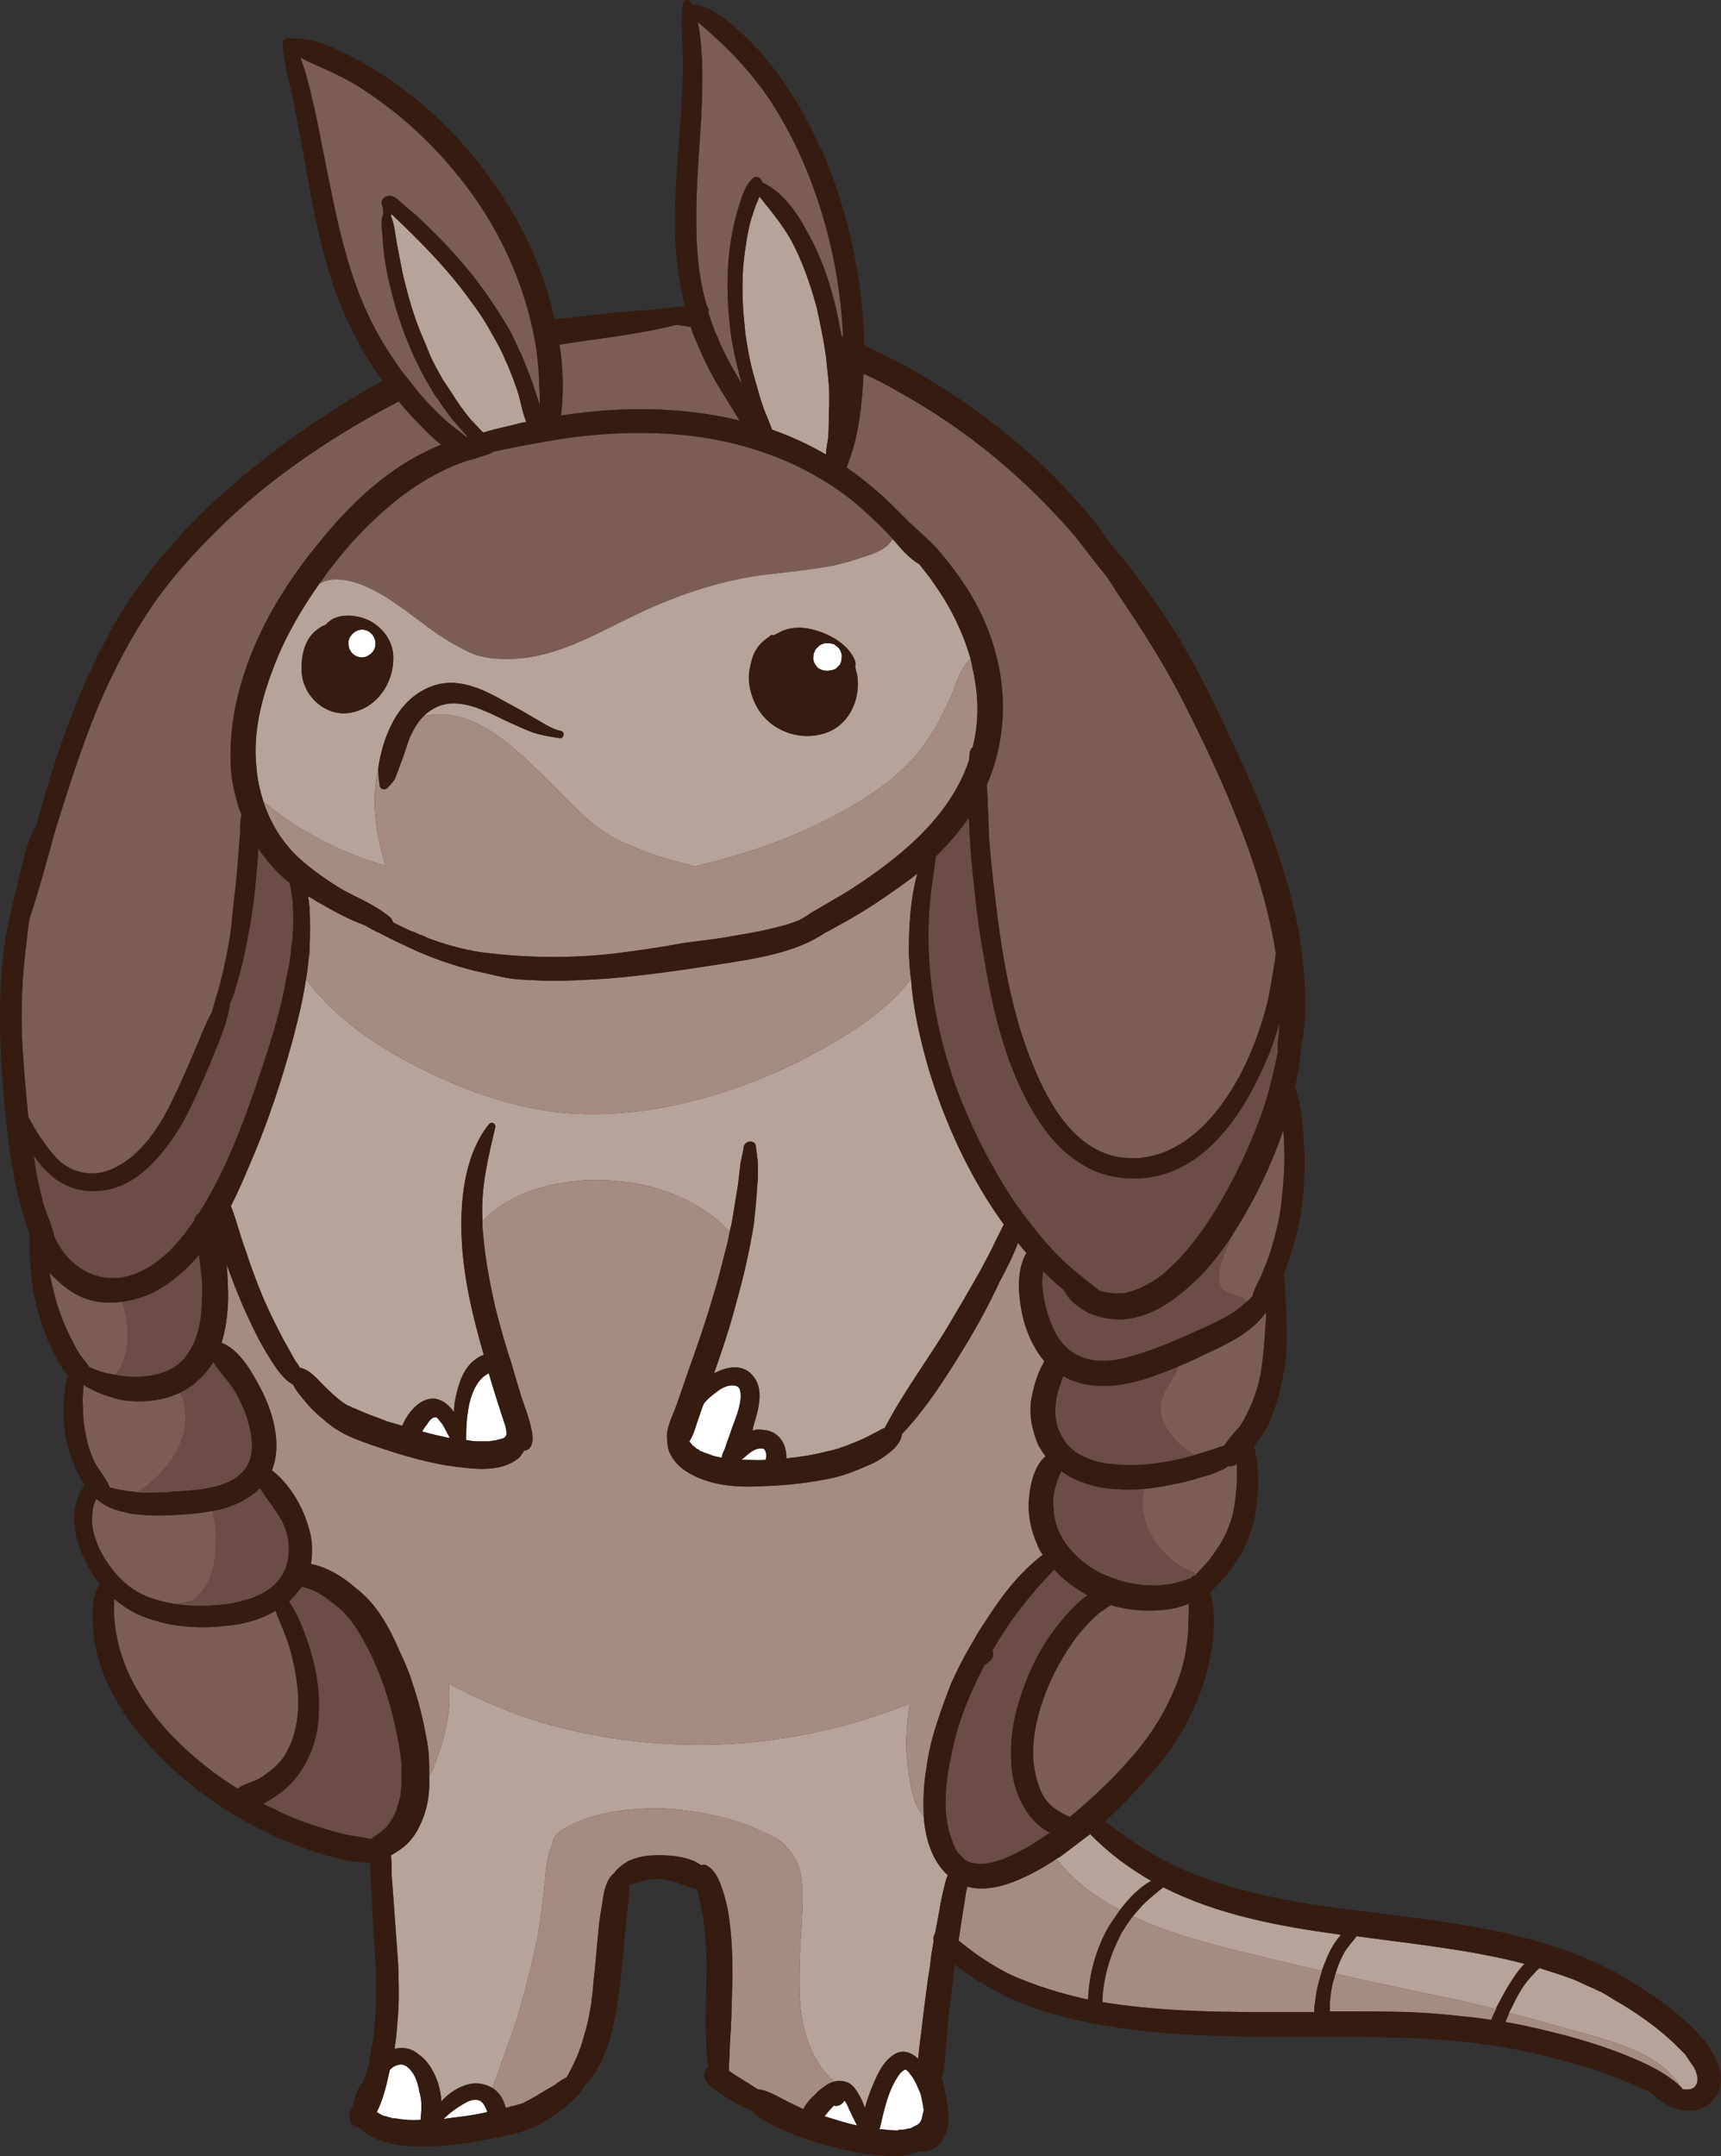 <svg  xmlns="http://www.w3.org/2000/svg" version="1.0" id="Layer_1" x="0px" y="0px" enable-background="new 0 0 1400 980" xml:space="preserve" viewBox="67.45 574.34 285.33 357.26">
<rect x="67.45" y="574.34" width="285.33" height="357.26" fill="#333333" stroke="none"/>
<g>
	<path fill="#FFFFFF" d="M127.692,678.673c-1.173-0.122-2.231,0.822-2.466,1.878c0,0.117,0,0.117,0,0.234   c-0.117,1.291,0.824,2.347,1.997,2.469c0.469,0,0.822,0,1.174-0.234c0.707-0.356,1.293-1.061,1.293-1.883   C129.807,679.964,128.869,678.787,127.692,678.673L127.692,678.673z"/>
	<path fill="#FFFFFF" d="M205.923,681.254c-0.117-0.117-0.234-0.234-0.469-0.234c-0.353-0.117-0.824-0.117-1.176-0.117h-0.117   c-0.117,0.117-0.352,0.117-0.586,0.234s-0.472,0.354-0.707,0.588l-0.117,0.117c-0.118,0.117-0.235,0.352-0.235,0.469   c-0.235,0.353-0.235,0.821-0.235,1.295c0.117,0.588,0.47,1.174,0.941,1.526c0.47,0.234,0.822,0.352,1.291,0.352l0,0   c0.588,0,1.058-0.117,1.528-0.352c0.235-0.235,0.352-0.353,0.587-0.587c0.234-0.352,0.352-0.705,0.352-1.174   c0.117-0.591-0.117-1.178-0.469-1.646C206.276,681.49,206.159,681.371,205.923,681.254L205.923,681.254z"/>
	<path fill="#FFFFFF" d="M220.37,922.64c-0.117-0.469-0.117-0.821-0.235-1.173c0-0.117-0.118-0.234-0.118-0.352   c-0.352-0.822-0.704-1.648-1.173-2.469c-0.234-0.236-0.941-1.409-1.293-1.409c-0.117,0-0.469,0.235-0.821,0.587   c-1.998,2.586-2.701,6.106-3.408,9.162c-0.117,0.117-0.117,0.117-0.117,0.117c1.058,0.117,1.997,0.234,3.053,0.234h0.12   c0,0,0,0,0-0.117c0.117,0,0.352,0,0.469,0c0.234,0,0.586,0,0.821-0.117c0.235,0,0.47-0.117,0.707-0.117l0,0l0,0   c0.118,0,0.47-0.234,0.47-0.234c0.821-0.353,1.173-0.587,1.408-1.292c0.117-0.469,0.234-1.056,0.352-1.529   C220.487,923.462,220.487,922.991,220.37,922.64L220.37,922.64z"/>
	<path fill="#FFFFFF" d="M207.568,922.522c-0.12-0.117-0.12-0.117-0.12-0.117c-0.352,0.586-1.056,1.057-1.76,0.821   c-0.587,0.587-1.059,1.178-1.528,1.765c1.88,0.586,3.642,1.174,5.404,1.525c-0.471-0.822-0.823-1.643-1.293-2.586   C208.038,923.462,207.921,922.991,207.568,922.522L207.568,922.522z"/>
	<path fill="#FFFFFF" d="M194.176,814.456c-0.352-0.118-0.234-0.118-0.586-0.118c-1.174,0-2.114,0.943-3.053,1.765   c-0.117,0-0.117,0-0.117,0.117c1.408,0,2.936,0.118,3.994,0c0.118-0.587,0.118-1.173-0.119-1.529L194.176,814.456L194.176,814.456z   "/>
	<path fill="#FFFFFF" d="M188.891,803.886c-0.939,0-1.88,0.47-2.583,1.056c-0.824,0.587-1.528,1.178-2.115,1.883   c-0.352,0.703-0.586,1.524-0.822,2.229c-0.471,1.177-0.824,2.938-1.645,4.11c0.234,0.234,0.352,0.471,0.586,0.705   c-0.117-0.117,0.47,0.352,0.587,0.469c0.237,0.118,0.471,0.235,0.707,0.474h0.117l0,0c0,0,0,0,0.117,0   c0.118,0.118,0.352,0.235,0.469,0.235c0.352,0.117,0.586,0.234,0.939,0.352c0.589,0.234,1.176,0.352,1.879,0.469   c0-0.469,0.235-0.938,0.471-1.411c0.353-1.175,0.822-2.23,1.174-3.404c0.704-1.881,1.762-4.345,1.41-6.228   C190.066,804.238,189.712,803.886,188.891,803.886L188.891,803.886z"/>
	<path fill="#FFFFFF" d="M147.192,922.522c-0.704-0.47-1.528-0.234-2.115,0c-1.408,0.704-2.936,1.761-4.111,2.938   c0.47-0.117,0.941-0.117,1.528-0.234c1.997-0.234,3.877-0.47,5.756-0.942C148.016,923.579,147.661,922.874,147.192,922.522   L147.192,922.522z"/>
	<path fill="#FFFFFF" d="M150.717,812.695c0.117,0,0.234,0,0.234-0.117c0.118,0,0.118,0,0.118,0s0,0,0.118-0.117   c0,0,0.234-0.47,0.117-0.117c0-0.118,0.117-0.235,0.117-0.353l0,0l0,0c0-0.117,0-0.352,0-0.469   c-0.117-0.471-0.117-0.822-0.234-1.057c-0.942-2.821-1.88-5.759-2.702-8.575c-1.762,0.821-2.703,2.934-3.173,4.816   c-0.469,1.994-0.587,4.228-0.587,6.223c0.587,0.117,1.292,0.234,1.998,0.234c0.469,0,0.821,0,1.293,0c0,0,0.117,0,0.234,0l0,0l0,0   c0.117,0,0.235,0,0.235,0c0.587-0.117,1.173-0.117,1.76-0.352C150.362,812.813,150.482,812.813,150.717,812.695L150.717,812.695   L150.717,812.695z"/>
	<path fill="#FFFFFF" d="M136.972,920.879c-0.234-1.412-0.704-2.82-1.643-3.759c-0.706-0.704-1.41-0.938-2.349-0.469   c-0.354,0.117-0.588,0.352-0.94,0.703c0,0,0,0,0,0.118c-0.469,2.229-1.056,4.698-2.115,6.811c0.117,0.121,0.235,0.121,0.352,0.238   l0.237,0.117l0,0c0.118,0,0.118,0.117,0.118,0.117c0.352,0.118,0.587,0.235,0.822,0.235c0.352,0.117,0.586,0.234,0.938,0.234l0,0   l0,0c0,0,0,0,0,0.117c0.234,0,0.352,0,0.588,0c1.409,0.234,2.819,0.352,4.227,0.234c0-0.703,0.12-1.411,0.12-2.233   C137.326,922.522,137.207,921.701,136.972,920.879L136.972,920.879z"/>
	<path fill="#FFFFFF" d="M142.024,812.578c-0.472-0.821-0.823-1.644-1.293-2.348c-0.353-0.355-0.587-0.825-0.939-1.06   c-0.117,0-0.352,0-0.235,0c-0.471,0-1.058,0.704-1.293,1.173c-0.352,0.356-0.587,0.825-0.821,1.179   c1.643,0.469,2.701,0.703,4.346,1.056C141.79,812.578,141.907,812.578,142.024,812.578L142.024,812.578z"/>
	<path fill="#B6A399" d="M348.875,918.646c0,0,0-0.471-0.117-0.588c0,0,0-0.234-0.117-0.352l0,0c0-0.117,0-0.234-0.118-0.353   c-0.117-0.234-0.234-0.586-0.47-0.82c-0.236-0.353-0.824-1.179-1.175-1.765c-0.587-0.587-1.174-1.174-1.762-1.761   c-2.584-2.469-5.52-4.581-8.575-6.462c-1.291-0.705-2.466-1.526-3.757-2.23h-0.117l0,0l0,0l0,0h-0.118l0,0c0-0.117,0-0.117,0-0.117   l0,0l0,0l0,0l0,0l0,0c-0.118,0-0.118,0-0.118,0l0,0c0,0-0.117,0-0.117-0.117c-0.236,0-0.354-0.117-0.588-0.234   c-1.174-0.471-2.232-1.057-3.405-1.53c-1.88-0.704-3.76-1.29-5.64-1.878c-0.235,0.234-0.587,0.469-0.821,0.822   c-0.941,0.938-1.88,2.115-2.584,3.407c-0.588,0.938-1.058,2.116-1.645,3.172c4.346,1.174,8.575,2.347,12.804,3.525   c5.286,1.524,11.628,3.285,15.153,7.983c0.117,0.117,0.235,0.353,0.353,0.587l0.117,0.121c0.234,0.235,0.352,0.353,0.352,0.47   c1.291,0.117,2.114,0,2.466-1.295C348.875,919.35,348.875,918.881,348.875,918.646L348.875,918.646z"/>
	<path fill="#B6A399" d="M292.375,895.154c-0.704,0.939-1.527,1.761-2.114,2.816c-0.587,1.062-1.056,2.234-1.408,3.408   c7.047,1.646,14.212,3.055,21.259,4.581c1.879,0.469,3.642,0.825,5.404,1.294c0-0.117,0-0.117,0-0.234   c0.704-1.295,1.408-2.703,2.232-3.994c0.587-0.942,1.41-2.234,2.466-3.29C311.288,897.385,301.773,896.446,292.375,895.154   L292.375,895.154z"/>
	<path fill="#B6A399" d="M260.309,887.049c-1.176,0.938-2.349,1.878-3.525,3.056c-0.469,0.587-1.058,1.174-1.527,1.761   c4.935,2.351,10.337,3.876,15.624,5.284c5.285,1.295,10.453,2.586,15.74,3.759v-0.117c0.586-1.524,1.174-3.055,1.998-4.345   c0.352-0.471,0.704-1.058,1.173-1.526C279.454,893.508,269.354,891.631,260.309,887.049L260.309,887.049z"/>
	<path fill="#B6A399" d="M258.312,885.992c-3.642-2.115-7.049-4.58-10.103-7.753c-1.762,1.291-3.406,2.586-5.167,3.877   c-0.118,0-0.235,0.117-0.472,0.234c2.938,3.642,6.463,6.342,10.572,8.458C254.553,888.927,256.315,887.049,258.312,885.992   L258.312,885.992z"/>
	<path fill="#B6A399" d="M218.493,736.463c-0.707,1.057-1.528,1.878-2.352,2.817c-1.643,1.646-3.406,3.056-5.285,4.464   c-3.525,2.468-7.282,4.58-11.159,6.579c-7.871,3.878-16.444,6.694-25.136,7.988c-6.226,0.822-12.804,0.939-18.912-0.352   c-5.287-1.061-10.337-2.821-15.271-5.055c-5.167-2.347-10.22-5.168-14.683-8.692c-2.819-2.229-5.403-4.815-7.517-7.631   c-0.47,3.285-1.293,6.574-2.115,9.747c-1.879,6.933-4.111,13.743-6.93,20.323c-1.058,2.465-2.114,5.051-3.407,7.515   c0.941,2.352,1.527,4.933,2.466,7.401c0.824,2.586,1.762,5.051,2.82,7.637c1.057,2.464,2.232,4.815,3.523,7.279   c0.704,1.178,1.293,2.352,1.997,3.524c0.235,0.234,0.469,0.587,0.586,0.938c1.88,0.353,3.055,2.117,4.347,3.291   c1.058,1.056,2.232,2.115,3.524,2.938c0.117,0,0.117,0,0.234,0.117c0.235,0,0.353,0.117,0.587,0.234   c0.589,0.235,1.059,0.47,1.645,0.704c1.293,0.588,2.818,1.057,4.229,1.644c0.821,0.234,1.645,0.469,2.466,0.708   c0.941-2.352,3.173-4.82,5.522-4.464c1.291,0.234,2.349,1.174,3.053,2.229c0-0.938,0.117-1.877,0.353-2.82   c0.589-2.582,1.527-5.285,4.229-6.575c0.117,0,0.234-0.117,0.352-0.117c-1.762-6.111-3.288-12.334-3.64-18.793   c-0.352-6.464,0.352-14.217,4.463-19.385c0.47-0.586,1.291-0.117,1.056,0.588c-1.174,4.933-2.349,9.752-2.115,14.919   c0,0.236,0,0.471,0,0.588c5.052-5.521,13.98-7.284,21.145-6.815c4.346,0.235,8.809,1.295,12.804,3.29   c1.762,0.939,3.522,1.999,5.167,3.408c0.586,0.587,1.292,1.173,1.879,1.877c0.118-0.587,0.235-1.056,0.353-1.525   c0.352-2.116,0.704-4.347,1.056-6.463c0.117-1.056,0.237-2.112,0.354-3.051c0.117-1.06,0.47-2.116,0.587-3.173   c0.235-0.939,1.762-1.174,1.997-0.117c0.118,1.174,0.352,2.352,0.352,3.524c0,1.057,0,2.112-0.117,3.051   c-0.117,2.234-0.353,4.347-0.587,6.581c-0.706,4.229-1.645,8.457-2.82,12.568c-1.056,4.112-2.349,7.988-3.757,11.982   c2.231-1.178,4.933-1.647,6.578,0.587c1.76,2.229,0.704,5.637,0,7.988c-0.117,0.352-0.117,0.703-0.235,0.939   c0.587-0.236,1.292-0.236,1.995-0.119c2.469,0.236,3.76,2.466,3.643,4.698c2.349-0.234,4.58-0.586,6.812-1.173   c0.589-0.121,1.176-0.238,1.763-0.474c0.117,0,0.117,0,0.117,0s0,0,0.118,0l0,0c0,0,0,0,0.117-0.117   c0.469-0.117,1.058-0.352,1.645-0.586c1.293-0.471,2.584-1.057,3.877-1.761c0.587-0.234,1.174-0.705,1.88-0.939   c3.053-5.876,7.047-11.16,10.452-16.797c1.88-3.174,3.76-6.346,5.522-9.514c0.822-1.53,1.645-3.056,2.349-4.581   c0.47-0.943,0.939-1.883,1.411-2.82c-5.639-7.754-9.75-16.799-12.452-25.725C220.018,746.564,218.845,741.632,218.493,736.463   L218.493,736.463z"/>
	<path fill="#B6A399" d="M220.605,875.302c-1.643-1.878-2.112-4.581-2.467-7.046c-0.47-2.82-0.587-5.641-0.234-8.457   c0-1.057,0.234-2.117,0.354-3.172c-2.351,0.938-4.817,1.759-7.284,2.586c-5.992,1.877-12.098,3.051-18.207,3.754   c-11.982,1.179-24.197,0.122-35.708-3.285c-5.287-1.647-10.337-3.76-15.153-6.346c0.118,1.647,0.118,3.291-0.117,4.933   c-0.354,2.469-0.941,4.82-1.763,7.05c-0.352,0.939-0.704,2.234-1.41,3.289c0.117,2.7-0.235,5.403-1.411,7.872   c-0.704,1.643-1.761,3.168-3.288,4.229c-0.47,0.352-1.058,0.704-1.646,1.057c0.118,1.056,0.118,2.347,0.118,3.29   c0.117,1.525,0.234,3.051,0.352,4.697c0.237,3.286,0.472,6.576,0.707,9.866c0.117,3.29,0.235,6.576-0.117,9.866   c-0.117,1.525-0.235,2.938-0.471,4.346c1.292-0.353,2.82-0.117,3.876,0.821c1.762,1.178,2.82,3.173,3.407,5.051   c0.234,0.942,0.47,1.882,0.47,2.82c1.175-1.29,2.701-2.347,4.463-2.82c1.293-0.353,2.819-0.117,3.995,0.591   c0.117-0.235,0.234-0.591,0.352-0.943c0.469-1.057,0.821-2.229,1.175-3.286c0.822-2.115,1.525-4.228,2.231-6.228   c1.409-4.464,2.584-9.045,3.523-13.508c0.706-3.407,1.058-6.693,1.41-10.1c0.235-2,0.352-4.464,1.291-6.346   c0-0.117,0-0.117,0-0.235c0.237-1.643,1.998-2.347,3.29-3.051c1.411-0.708,3.053-1.178,4.698-1.647   c3.525-0.82,7.284-1.056,10.807-0.938c3.642,0.235,7.165,0.821,10.572,1.76c1.645,0.474,3.288,1.062,4.816,1.765   c1.41,0.704,3.876,1.526,4.698,3.051c2.114,1.883,2.583,4.82,2.583,7.872c0,3.407-0.352,6.813-0.47,10.339   c-0.117,3.994-0.234,8.102,0.824,12.096c0.822,3.056,2.467,6.345,4.933,8.34c0.822-0.234,1.525-0.117,2.349,0.234   c0.939,0.47,1.645,1.766,2.114,2.704c0.235,0.469,0.352,0.938,0.587,1.408c0.353-1.174,0.704-2.347,1.175-3.403   c0.822-2,1.763-4.229,3.64-5.406c1.41-0.939,2.938-0.353,3.994,0.703c0.234-2.347,0.587-4.698,0.821-6.928   c0.354-2.82,0.707-5.754,1.176-8.574c0.117-1.409,0.352-2.703,0.586-3.995c-0.117-0.469,0-0.938,0.235-1.29   c0.237-1.178,0.472-2.469,0.707-3.76c0.235-1.525,0.587-3.056,0.939-4.463c0.117-0.471,0.234-0.939,0.469-1.408   C221.898,882.586,220.842,878.827,220.605,875.302L220.605,875.302z"/>
	<path fill="#B6A399" d="M131.335,717.784c-0.47-1.761-0.941-3.521-1.293-5.285c-0.469-3.168-0.704-6.341-0.117-9.514   c0.117-0.352,0.235-0.821,0.235-1.173c0-0.117,0-0.117,0-0.117c0.117-1.057,0.354-2,0.589-2.939   c0.47-1.877,1.174-3.642,2.113-5.284c1.879-3.29,5.052-5.755,8.929-5.993c3.405-0.117,6.578,1.53,9.514,3.172   c1.527,0.822,3.053,1.648,4.581,2.586c1.527,0.822,2.936,1.878,4.581,2.23c0.707,0.117,0.47,1.295-0.235,1.178   c-1.527-0.235-3.053-0.475-4.463-0.943c-1.527-0.587-3.053-1.29-4.58-1.995c-2.702-1.29-5.522-2.82-8.576-2.82   c-1.879,0-3.642,0.822-4.933,2.116c8.339-1.999,15.74,5.873,21.143,11.157c3.055,3.056,5.991,6.345,9.633,8.575   c2.466,1.412,5.754,2.703,8.692,3.643c1.763,0.586,3.64,0.938,5.402,1.524c7.636-1.761,15.153-4.228,22.2-7.866   c5.287-2.703,10.807-6.11,14.684-10.691c1.763-2.229,3.407-4.698,4.581-7.28c0.704-1.413,1.411-2.82,1.88-4.347   c0.586-1.412,1.058-2.703,2.114-3.877c0.117-0.234,0.235-0.352,0.353-0.352c-1.292-4.581-3.525-8.927-6.227-12.687   c-0.704-1.06-1.527-1.999-2.232-2.938c-1.762-1.056-3.053-2.586-4.346-4.112c-0.117,0-0.117,0-0.117-0.117   c-0.939,1.644-2.819,2.352-4.698,2.938c-1.762,0.588-3.643,1.175-5.403,1.526c-3.876,0.704-7.753,1.057-11.629,1.526   c-7.634,1.06-14.916,3.642-21.849,7.049c-5.989,2.938-12.215,6.458-19.028,6.814c-2.586,0.117-5.169,0-7.519-1.06   c-1.997-0.938-3.759-1.995-5.52-3.169c-3.642-2.586-7.167-5.642-11.158-7.519c-1.763-0.822-3.643-1.408-5.522-1.408   c-0.939,0-1.88,0.234-2.702,0.703c-3.053,4.347-5.756,8.928-7.636,13.978c-1.997,5.168-3.405,10.805-2.818,16.328   c0.117,1.995,0.587,3.995,1.176,5.873c2.702,2.116,5.402,4.11,8.338,5.637C123.229,714.968,127.223,716.611,131.335,717.784   L131.335,717.784z M191.709,685.366L191.709,685.366c0.237-1.173,0.471-2.347,1.058-3.29c0.587-1.057,1.408-1.643,2.349-2.347   c0.117-0.234,0.352-0.234,0.587-0.117c0.235-0.117,0.47-0.235,0.707-0.353c1.408-0.826,3.053-1.061,4.698-0.826   c3.053,0.474,6.93,2.352,8.103,5.406c0.117,0.354,0.117,0.705,0,0.939c0.117,0.47,0.237,0.938,0.354,1.408   c0.586,3.643-1.058,7.871-4.7,9.396c-4.227,1.765-9.514,0.117-11.863-3.994C191.946,689.713,191.357,687.479,191.709,685.366   L191.709,685.366z M117.475,685.835L117.475,685.835c-0.117-1.995,0.118-4.11,1.292-5.871c0.586-0.821,1.645-1.765,2.701-2.116   c1.645-1.995,4.935-1.761,7.167-0.704c2.114,1.056,3.757,3.172,3.991,5.52c0.354,4.229-2.231,8.574-6.458,9.636   C121.938,693.472,117.827,690.064,117.475,685.835L117.475,685.835z"/>
	<path fill="#B6A399" d="M190.653,625.693c0.117,1.296,0.234,2.586,0.353,3.76c0.352,2.586,0.821,5.051,1.527,7.519   c0.47,1.643,0.939,3.407,1.526,5.051c0.472,1.173,0.94,2.351,1.41,3.524c3.054,1.057,6.109,2.469,8.927,4.111   c0-0.939,0.234-1.882,0.352-2.703c0.118-1.408,0.118-2.699,0.118-4.111c0.117-1.995,0.117-3.994-0.118-5.989   c-0.117-1.174-0.234-2.233-0.352-3.407c-0.235-1.525-0.469-3.173-0.821-4.699c-0.235-1.173-0.472-2.347-0.707-3.406   c-1.056-3.878-2.349-7.632-4.229-11.156c-1.526-2.703-3.406-4.934-5.285-7.284c-0.352,0.938-0.822,1.881-1.056,2.82   c-0.589,1.642-0.941,3.407-1.175,5.167c-0.587,3.407-0.704,6.933-0.47,10.453C190.653,625.459,190.653,625.576,190.653,625.693   L190.653,625.693z"/>
	<path fill="#B6A399" d="M134.271,619.939c0.823,3.407,1.762,6.814,3.172,10.101c0.469,1.06,0.939,2.233,1.409,3.407   c0.588,1.295,1.292,2.468,1.997,3.76c0.47,0.703,0.941,1.407,1.41,2.116c0.939,1.525,1.997,3.051,3.171,4.463   c0.707,0.705,1.41,1.526,2.114,2.229c1.528-0.469,3.056-0.821,4.581-1.173c0.941-0.234,1.763-0.47,2.584-0.587   c-0.704-1.647-0.938-3.643-1.525-5.29c-0.587-1.642-1.176-3.402-1.997-5.049c-0.118-0.235-0.118-0.353-0.235-0.588   c-0.589-1.29-1.293-2.581-1.997-3.759c-0.939-1.76-1.998-3.403-3.173-4.933c-3.875-5.52-8.575-10.218-13.391-14.799   c-0.118,0.117-0.118,0.234-0.118,0.352c0.587,1.292,0.706,3.056,0.941,4.347C133.566,616.415,133.919,618.179,134.271,619.939   L134.271,619.939z"/>
	<path fill="#A48C82" d="M345.587,919.35c-3.525-4.698-9.867-6.459-15.153-7.983c-4.229-1.179-8.458-2.352-12.804-3.525   c0,0.234-0.118,0.47-0.235,0.587c-0.117,0.353-0.237,0.705-0.354,0.939c3.407,0.586,6.698,1.407,9.985,2.233   c3.407,0.938,6.813,1.995,9.985,3.286c3.171,1.295,6.342,2.703,8.928,5.05C345.822,919.702,345.704,919.467,345.587,919.35   L345.587,919.35z"/>
	<path fill="#A48C82" d="M288.853,901.379c-0.117,0.234-0.117,0.352-0.117,0.469c-0.352,1.061-0.589,2.117-0.707,3.29   c0,0.352-0.117,0.822-0.117,1.291c0,0.47,0,0.825,0,1.178c4.346,0,8.692,0,12.921,0.117c3.053,0.117,6.108,0.352,9.043,0.704   c1.646,0.117,3.173,0.353,4.816,0.587c0.237-0.587,0.472-1.174,0.824-1.761c-1.762-0.469-3.525-0.825-5.404-1.294   C303.064,904.434,295.9,903.025,288.853,901.379L288.853,901.379z"/>
	<path fill="#A48C82" d="M255.257,891.865c-0.704,0.938-1.408,1.999-1.997,2.938c0,0.117-0.118,0.234-0.118,0.352   c-1.762,3.407-2.818,7.046-2.936,10.923c8.692,1.412,17.502,1.646,26.194,1.646c2.936,0,5.991,0,8.927,0   c0-0.704,0.118-1.529,0.235-2.234c0-0.234,0.117-0.586,0.117-0.938c0.235-1.174,0.587-2.468,0.941-3.643   c-5.287-1.173-10.455-2.464-15.74-3.759C265.594,895.741,260.191,894.216,255.257,891.865L255.257,891.865z"/>
	<path fill="#A48C82" d="M242.57,882.351c-0.586,0.47-1.29,0.821-1.995,1.292c-3.876,2.232-8.692,4.463-12.804,3.289   c0,0.235,0,0.47-0.118,0.704c-0.234,1.526-0.469,3.056-0.704,4.464c-0.237,1.291-0.354,2.586-0.589,3.759   c2.701,2.234,5.639,4.229,8.809,5.755c3.995,1.764,8.224,3.056,12.452,3.994c0.118,0,0.118,0,0.235,0   c0.117-4.111,1.293-8.223,3.288-11.86l0,0c0.589-0.943,1.292-1.882,1.997-2.938C249.033,888.692,245.508,885.992,242.57,882.351   L242.57,882.351z"/>
	<path fill="#A48C82" d="M240.341,831.958c-0.354-0.47-0.707-1.058-0.941-1.761c-0.938-2.112-1.411-4.229-1.411-6.576   c0.118-2.586,0.707-6.228,2.821-7.988c-0.469-0.586-0.824-1.177-1.176-1.764c-1.056-2.464-1.645-5.168-1.173-7.871   c0.352-1.76,0.821-3.521,1.642-5.168c0.12-0.234,0.354-0.587,0.472-0.938c-0.117-0.234-0.234-0.352-0.352-0.47   c-1.879-2.468-3.055-5.519-3.524-8.575c-0.469-2.82-0.586-6.341,0.938-8.927c-0.469-0.469-0.938-1.057-1.408-1.643   c-0.824,2.229-1.997,4.464-3.056,6.459c-1.525,3.289-3.288,6.579-5.167,9.748c-3.29,5.406-6.695,10.926-11.042,15.507   c0,0.938-0.94,2.112-1.527,2.582c-1.174,1.06-2.584,1.999-4.111,2.586c-1.761,0.821-3.641,1.525-5.52,1.999   c-3.759,0.821-7.636,1.29-11.394,1.408c-3.876,0.234-7.988,0.117-11.513-1.529c-1.762-0.822-3.171-1.761-4.109-3.404   c-0.472-0.703-0.707-1.646-0.707-2.586c-0.353-1.878,0.941-4.228,1.527-5.871c0.705-1.999,1.409-4.111,2.115-6.11   c1.41-3.994,2.818-7.984,3.994-12.096c0.705-2.233,1.291-4.581,1.879-6.932c0.353-1.175,0.587-2.352,0.822-3.525   c-0.587-0.704-1.293-1.29-1.879-1.877c-1.646-1.409-3.405-2.469-5.167-3.408c-3.995-1.995-8.458-3.055-12.804-3.29   c-7.165-0.469-16.092,1.295-21.145,6.815c0,1.056,0.117,2.112,0.235,3.173c0.354,3.638,1.059,7.279,1.88,10.921   c0.821,3.291,1.763,6.581,2.818,9.749c0.471,1.765,1.058,3.525,1.528,5.167c0.586,1.765,1.292,3.525,1.645,5.289   c0.352,1.292,0.47,3.521-1.176,3.639c-0.352,0.591-0.704,1.177-1.291,1.529c-2.467,1.761-5.874,1.643-8.81,1.291   c-3.759-0.352-7.401-1.291-10.924-2.347c-2.938-0.943-5.991-1.883-8.692-3.173c-1.293-0.705-2.232-1.291-3.29-2.233   c-1.292-1.057-2.584-2.23-3.641-3.639c-0.589-0.708-1.292-1.529-1.645-2.351c-1.997-1.057-3.407-3.643-4.581-5.521   c-1.411-2.351-2.583-4.933-3.76-7.519c-0.938-2.229-1.879-4.581-2.701-6.931c0,0.473,0.118,0.942,0.118,1.528   c0.117,2.112,0.234,4.347,0,6.459c-0.118,1.646-0.469,3.407-0.938,5.051c2.701,1.06,4.581,4.11,5.871,6.462   c1.411,2.464,2.467,5.05,2.938,7.753c0.47,2.347,0.353,4.815-0.471,6.929c2.82,2.116,5.052,5.876,5.991,9.162   c0.704,1.999,0.821,4.229,0.47,6.344c2.583,0.471,5.287,2.113,7.167,3.761c1.525,1.173,2.818,2.464,3.992,4.111   c0.235,0.353,0.472,0.704,0.706,1.056c1.174,1.878,2.114,3.759,2.937,5.754c0.586,1.174,1.058,2.352,1.527,3.525   c1.057,3.056,1.998,6.224,2.584,9.396c0.235,1.174,0.47,2.351,0.587,3.524c0.118,1.29,0.118,2.699,0.118,3.993   c0.706-1.055,1.058-2.35,1.41-3.289c0.822-2.229,1.409-4.581,1.763-7.05c0.235-1.642,0.235-3.285,0.117-4.933   c4.816,2.586,9.866,4.698,15.153,6.346c11.511,3.407,23.726,4.464,35.708,3.285c6.109-0.703,12.215-1.877,18.207-3.754   c2.466-0.827,4.933-1.648,7.284-2.586c-0.12,1.055-0.354,2.115-0.354,3.172c-0.353,2.816-0.235,5.637,0.234,8.457   c0.355,2.465,0.824,5.168,2.467,7.046c0,0,0-0.118,0-0.235c-0.118-2.581,0-5.284,0.472-7.987c0.352-2.699,1.056-5.402,1.997-8.102   c0.587-1.882,1.291-3.643,1.997-5.524c0.939-2.111,1.997-4.229,3.171-6.224c0.821-1.408,1.645-2.938,2.584-4.229   C233.409,838.89,236.464,834.896,240.341,831.958L240.341,831.958z"/>
	<path fill="#A48C82" d="M200.873,910.893c-1.058-3.994-0.941-8.102-0.824-12.096c0.118-3.525,0.47-6.932,0.47-10.339   c0-3.052-0.47-5.989-2.583-7.872c-0.822-1.524-3.288-2.347-4.698-3.051c-1.528-0.703-3.171-1.291-4.816-1.765   c-3.407-0.938-6.93-1.524-10.572-1.76c-3.522-0.117-7.282,0.118-10.807,0.938c-1.645,0.47-3.288,0.939-4.698,1.647   c-1.292,0.704-3.053,1.408-3.29,3.051c0,0.118,0,0.118,0,0.235c-0.939,1.882-1.056,4.346-1.291,6.346   c-0.352,3.406-0.704,6.692-1.41,10.1c-0.939,4.463-2.115,9.044-3.523,13.508c-0.706,2-1.41,4.112-2.231,6.228   c-0.354,1.057-0.707,2.229-1.175,3.286c-0.118,0.353-0.235,0.708-0.352,0.943c0.938,0.586,1.645,1.525,1.997,2.581   c0.118,0.235,0.118,0.47,0.235,0.705c0.234,0,0.586-0.117,0.821-0.235c0.354,0,0.706-0.117,1.059-0.234   c0.117,0,0.234-0.118,0.353-0.118l0,0c0.117,0,0.117,0,0.117,0c0.352-0.117,0.704-0.234,1.056-0.469   c1.646-0.821,3.173-1.878,4.7-2.703c0.586-0.47,1.291-0.938,1.998-1.29c1.173-2.113,2.232-4.347,2.818-6.693   c0.938-2.938,1.41-6.111,1.645-9.284c0.353-3.168,0.587-6.458,0.939-9.748c0.235-1.525,0.469-3.052,0.704-4.464   c0.234-1.291,0.706-2.816,1.763-3.642c0.586-0.821,1.527-1.526,2.349-1.995c1.293-0.587,2.82-0.938,4.229-0.938   c2.349-0.117,5.757,0.117,7.871,1.642c0.235-0.117,0.586-0.117,0.821,0c1.41,0.705,2.114,2.352,2.583,3.761   c0.589,1.643,0.941,3.172,1.176,4.815c0.47,3.289,0.587,6.462,0.587,9.748c-0.117,3.29-0.117,6.697-0.352,9.987   c-0.118,1.643-0.118,3.286-0.235,4.934c0,0.234,0,0.469,0,0.821c0.353,0.234,0.704,0.469,1.056,0.703   c0.94,0.588,1.88,1.174,2.82,1.761c0.352,0.239,0.705,0.474,0.939,0.591c1.174,0.117,2.114,0.588,3.054,1.057   c1.292,0.704,2.466,1.29,3.759,1.878c0.235,0.117,0.47,0.234,0.707,0.352c0.47-0.939,1.173-1.761,1.995-2.464   c0.47-0.588,1.176-1.057,1.645-1.413c0.469-0.352,1.058-0.587,1.528-0.704C203.34,917.237,201.695,913.948,200.873,910.893   L200.873,910.893z"/>
	<path fill="#A48C82" d="M125.696,744.213c4.463,3.524,9.516,6.346,14.683,8.692c4.933,2.233,9.983,3.994,15.271,5.055   c6.108,1.291,12.687,1.174,18.912,0.352c8.692-1.294,17.265-4.11,25.136-7.988c3.877-1.999,7.634-4.111,11.159-6.579   c1.879-1.408,3.642-2.817,5.285-4.464c0.823-0.939,1.645-1.761,2.352-2.817c-0.235-1.294-0.235-2.584-0.355-3.876   c0-0.117,0-0.352,0-0.469c0-4.347,0.237-8.811,1.411-13.038c-1.291,1.056-2.701,1.994-3.994,2.934   c-2.819,1.999-5.754,3.876-8.81,5.523c-0.822,0.469-1.644,0.938-2.584,1.408c-4.346,2.938-10.103,3.994-15.153,4.814   c-6.695,1.057-13.625,2.117-20.555,2.703c-3.759,0.236-7.519,0.471-11.276,0.354c-1.88-0.117-3.994-0.117-5.873-0.471   c-1.763-0.352-3.525-0.825-5.287-1.177c-3.641-0.938-7.047-2.112-10.335-3.638c-1.762-0.826-3.525-1.647-5.287-2.586   c-0.821-0.353-1.643-0.822-2.466-1.291c-2.584-0.942-5.168-2.352-7.399-3.642c-0.704-0.354-1.293-0.822-1.997-1.174   c0.118,0.586,0.118,1.174,0.235,1.76c0.117,2.352,0.117,4.698,0,7.05c0,0.352,0,0.821-0.117,1.291   c-0.118,1.174-0.235,2.464-0.47,3.643C120.293,739.397,122.877,741.983,125.696,744.213L125.696,744.213z"/>
	<path fill="#A48C82" d="M117.003,716.494c2.232,1.998,4.701,3.759,7.284,5.284c2.584,1.412,5.52,2.586,7.869,4.581   c0.235,0.234,0.352,0.47,0.469,0.825c0.941,0.47,1.88,0.938,2.938,1.408c0.469,0.117,0.939,0.353,1.408,0.587   c0.472,0.117,0.941,0.353,1.411,0.587c2.819,1.056,5.756,1.882,8.81,2.352c7.165,0.938,14.684,1.056,21.965,0.234   c3.642-0.47,7.282-0.942,10.924-1.647c2.936-0.47,5.992-0.704,8.927-1.29c3.055-0.47,5.991-1.058,8.927-1.878   c0.704-0.234,1.293-0.47,1.997-0.708c0.587-0.353,1.293-0.705,1.88-1.175c1.88-1.056,3.759-2.229,5.637-3.289   c3.76-2.348,7.401-4.934,10.689-7.866c4.346-3.878,8.106-8.576,9.985-14.217c0-0.47,0.118-0.938,0.118-1.407   c0.118-0.236,0.235-0.588,0.47-0.705c0.704-2.82,0.94-5.637,0.704-8.457c-0.117-1.526-0.352-3.056-0.704-4.581   c-0.118-0.587-0.235-1.175-0.352-1.644c-0.118,0-0.235,0.117-0.353,0.352c-1.056,1.174-1.527,2.465-2.114,3.877   c-0.47,1.526-1.176,2.934-1.88,4.347c-1.174,2.582-2.818,5.051-4.581,7.28c-3.876,4.581-9.396,7.988-14.684,10.691   c-7.047,3.639-14.564,6.105-22.2,7.866c-1.762-0.587-3.639-0.938-5.402-1.524c-2.938-0.939-6.226-2.23-8.692-3.643   c-3.642-2.23-6.578-5.52-9.633-8.575c-5.403-5.284-12.804-13.156-21.143-11.157c-0.823,0.821-1.41,1.761-1.879,2.699   c-0.117,0.234-0.234,0.469-0.353,0.708c-0.586,1.408-0.94,2.935-1.527,4.347c-0.234,0.703-0.587,1.525-0.822,2.229   c-0.118,0.352-0.236,0.587-0.472,0.822c-0.234,0.352-0.469,0.586-0.821,0.938c-0.352,0.591-1.291,0.473-1.41-0.234   c-0.118-1.058-0.235-1.761-0.235-2.699c0,0.352-0.118,0.821-0.235,1.173c-0.586,3.173-0.352,6.346,0.117,9.514   c0.353,1.765,0.824,3.524,1.293,5.285c-4.112-1.173-8.105-2.816-11.865-4.933c-2.936-1.526-5.637-3.521-8.338-5.637   c0.704,2.116,1.643,3.993,2.819,5.754C114.889,714.264,115.83,715.438,117.003,716.494L117.003,716.494z"/>
	<path fill="#6C4C46" d="M279.336,746.917c0.117-1.058,0.235-2.112,0.235-3.173c-0.704,2.82-1.76,5.523-3.053,8.223   c-3.525,7.754-9.631,16.328-18.793,17.502c-3.993,0.469-7.988-0.234-11.277-2.465c-3.405-2.116-5.872-5.289-7.869-8.692   c-4.346-7.519-6.461-16.211-7.871-24.669c-0.705-3.759-1.293-7.636-1.645-11.512c-0.469-3.873-0.821-7.75-0.939-11.627   c0-0.234-0.117-0.469-0.117-0.586c-1.527,2.229-3.408,4.346-5.403,6.34c-0.119,1.174-0.354,2.352-0.471,3.525   c-1.997,12.569,0.117,25.49,4.818,37.234c2.347,5.758,5.285,11.395,8.81,16.681c0.47,0.586,0.939,1.173,1.291,1.764   c1.528,1.995,3.053,3.99,4.815,5.872c2.232,2.465,4.815,4.463,7.519,6.575c0.118,0,0.118,0.117,0.235,0.234   c0.352,0.117,0.587,0.234,0.939,0.234c0.117,0.122,0.235,0.122,0.235,0.122l0,0l0,0l0,0c0.118,0,0.235,0,0.352,0   c0.589,0.117,1.175,0.234,1.762,0.117l0,0h0.353c0.236,0,0.354,0,0.588,0c0.235-0.117,0.586-0.117,0.938-0.239   c0.117-0.117,0.353-0.117,0.47-0.117c0.117-0.117,0.117-0.117,0.234-0.117l0,0l0,0c0.235-0.117,0.589-0.234,0.941-0.352   c1.41-0.704,2.114-1.056,3.405-1.995c5.992-4.816,10.337-12.452,13.628-19.262c1.407-3.056,2.701-6.229,3.757-9.4   c0.824-2.816,1.528-5.637,2.114-8.576C279.219,747.973,279.336,747.503,279.336,746.917L279.336,746.917z"/>
	<path fill="#6C4C46" d="M273.7,789.557c-1.293-0.822-3.173-0.705-3.877-2.117c-0.586-1.056-0.235-2.581,0.117-3.876   c0.587-1.761,1.293-3.403,2.114-5.051c-1.527,2.468-3.29,4.815-5.285,6.932c-1.176,1.175-2.351,2.348-3.642,3.29   c-2.818,2.347-6.226,4.111-9.985,4.229c-1.762,0-3.522-0.356-5.167-1.061c-0.939-0.469-1.762-1.057-2.583-1.761   c-0.705-0.586-1.059-1.291-1.645-2.116c-1.176-0.938-2.232-1.995-3.405-3.051c0,0.587-0.118,1.291-0.118,1.995   c0.118,1.529,0.352,3.172,0.822,4.698c0.587,1.998,1.525,4.346,3.053,5.759c0.117,0.117,0.234,0.234,0.352,0.352   c3.172,2.699,7.167,2.347,10.924,1.174c4.111-1.174,8.223-3.056,12.1-4.815c1.291-0.588,2.701-1.292,4.112-2.117   c0.938-0.586,1.762-1.291,2.583-1.995C274.052,789.908,273.935,789.674,273.7,789.557L273.7,789.557z"/>
	<path fill="#6C4C46" d="M259.837,830.9c-2.349-2.698-3.522-6.457-2.701-9.865c-0.821,0.117-1.645,0.117-2.466,0.117   c-1.762,0-3.524-0.117-5.285-0.469c-2.114-0.47-4.229-1.291-5.991-2.586c-0.352,0.822-0.705,1.647-0.941,2.586   c-0.352,1.057-0.469,2.347-0.352,3.525c0.118,1.759,0.469,3.168,1.293,4.698c1.41,2.581,4.111,4.933,6.813,6.223   c1.056,0.47,2.114,0.821,3.172,1.174c2.112,0.591,4.346,0.825,6.458,0.708c0.589-0.117,1.176-0.117,1.88-0.234   c0.94-0.238,1.88-0.474,2.818-0.826c0.12,0,0.237,0,0.354-0.117c0.117-0.234,0.47-0.47,0.822-0.47c0-0.117,0.118-0.117,0.118-0.234   c-0.353-0.234-0.822-0.352-1.174-0.586C262.658,833.84,261.131,832.431,259.837,830.9L259.837,830.9z"/>
	<path fill="#6C4C46" d="M262.893,800.713c-1.293,0.587-2.584,1.061-3.877,1.53c-1.88,0.703-3.759,1.173-5.637,1.525   c-3.407,0.47-6.814,0.235-9.633-1.408c-0.117,0.117-0.117,0.234-0.117,0.234c-0.587,1.526-1.059,3.051-1.176,4.581   c-0.234,2.112,0.237,3.993,1.411,5.754c0.587,1.057,1.998,2.234,3.172,2.703c1.644,0.822,3.171,1.174,4.816,1.291   c3.17,0.353,6.343,0.118,9.396-0.469c0.823-0.117,1.527-0.353,2.349-0.471c0.704-0.234,1.41-0.352,1.997-0.586   c-0.47-0.234-1.058-0.587-1.527-0.942c-1.643-1.175-2.936-2.816-3.757-4.581c-0.824-1.761-0.472-3.639,0.469-5.285   C261.482,803.299,262.306,802.126,262.893,800.713L262.893,800.713z"/>
	<path fill="#6C4C46" d="M232,847.816c0.234,0.704,0.117,1.408-0.586,1.878c-0.237,0.238-0.472,0.356-0.707,0.474   c-2.584,4.933-4.698,10.1-5.637,15.502c-0.94,4.347-1.41,9.514,0.234,13.626c0.118,0.352,0.235,0.821,0.47,1.177   c0.118,0.235,0.235,0.353,0.235,0.47c0.117,0.117,0.117,0.117,0.117,0.117l0,0c0,0.117,0,0.117,0,0.117   c0.234,0.235,0.469,0.471,0.704,0.705c0,0.117,0.12,0.234,0.237,0.234l0,0c0,0.117,0.117,0.117,0.117,0.234   c0.235,0.118,0.352,0.235,0.587,0.353l0,0l0,0c0.235,0.117,0.587,0.234,0.822,0.352c0.118,0,0.235,0,0.352,0l0,0l0,0h0.117   c0.352,0.117,0.589,0.117,0.94,0.117c0.118,0,0.587,0,0.47,0c0.118,0,0.235,0,0.235,0c0.353-0.117,0.707-0.117,1.058-0.234   c0.352,0,0.704-0.117,0.938-0.234c0.118,0,0.353-0.117,0.353-0.117l0,0c0.117,0,0.235-0.117,0.47-0.117   c1.527-0.587,3.055-1.409,4.581-2.234c1.058-0.704,2.234-1.407,3.407-2.229c-3.525-1.761-5.637-5.872-6.226-9.749   c-0.587-4.346,0-8.809,1.41-12.921c1.408-4.347,3.524-8.574,6.46-12.1c1.173-1.524,2.819-3.29,4.581-4.58   c-2.115-1.174-3.994-2.586-5.522-4.229C238.226,838.537,234.819,842.884,232,847.816L232,847.816z"/>
	<path fill="#6C4C46" d="M134.036,867.787c0,0,0-0.591,0-0.474c0-0.234,0-0.47,0-0.587c-0.234-2.112-0.587-4.229-1.057-6.341   c-0.471-2.117-1.058-4.229-1.645-5.989c-1.176-3.525-2.701-6.932-4.698-10.104l0,0l0,0l0,0l0,0l0,0   c-0.117-0.117-0.234-0.352-0.352-0.469c0-0.118-0.118-0.235-0.235-0.354c-0.237-0.352-0.354-0.586-0.588-0.821   c-0.47-0.586-1.057-1.173-1.645-1.765c-1.174-0.938-2.466-1.994-3.758-2.698c-0.823-0.47-1.645-0.704-2.584-0.938   c-0.117,0.234-0.236,0.352-0.471,0.586c-0.469,0.704-1.056,1.292-1.643,1.878c1.643,2.352,2.702,5.402,3.523,7.988   c1.058,3.525,1.645,7.05,1.41,10.687c-0.117,3.525-1.175,6.933-3.29,9.87c-1.056,1.526-2.466,2.817-4.109,3.877   c-0.472,0.353-1.175,0.704-1.762,1.057c0.47,0.352,1.056,0.587,1.643,0.821c1.997,1.056,3.995,1.878,6.109,2.586   c1.762,0.587,3.642,1.173,5.521,1.643c1.526,0.353,3.053,0.47,4.581,0.822c0.469-0.47,0.821-0.588,1.291-0.939   c0.472-0.353,0.824-0.704,1.293-1.056c0-0.117,0-0.117,0.117-0.117l0,0l0,0l0,0c0-0.117,0.117-0.235,0.235-0.353   c0.117-0.234,0.234-0.353,0.352-0.591c0.118-0.117,0.235-0.353,0.352-0.47l0,0l0,0l0,0c0-0.117,0.117-0.353,0.117-0.353   c0.237-0.352,0.354-0.703,0.472-1.055c0.117-0.47,0.234-0.822,0.352-1.175c0-0.117,0.118-0.352,0.118-0.469   c0,0.117,0,0.117,0,0.117c0-0.117,0-0.352,0.117-0.47c0.117-1.06,0.234-1.999,0.234-2.938   C134.036,868.727,134.036,868.256,134.036,867.787L134.036,867.787z"/>
	<path fill="#6C4C46" d="M114.771,834.309c0.941-2.703,0.706-5.401-0.586-7.987c-1.056-1.878-2.466-3.525-3.642-5.403   c-0.353,0.353-0.704,0.705-1.056,0.939c-1.293,0.938-2.583,1.646-3.994,2.116c-0.939,0.353-1.879,0.587-2.819,0.704   c0.235,1.29,0.587,2.582,0.587,3.876c0,2.112-0.117,4.229-0.704,6.342c-0.588,1.761-1.527,3.407-2.938,4.464   c-0.704,0.352-1.526,0.586-2.35,0.586c-0.352,0.117-0.704,0.117-1.056,0.117c2.231,0.353,4.698,0.47,7.047,0.235   c0.47,0,1.059-0.117,1.528-0.117c3.759-0.587,8.34-1.878,9.866-5.755L114.771,834.309L114.771,834.309z"/>
	<path fill="#6C4C46" d="M109.018,815.75c0.352-1.294,0.235-3.055-0.117-4.581c-0.472-2.232-1.411-4.462-2.586-6.462   c-1.057-1.643-2.466-3.051-3.523-4.698c-0.586,1.057-1.292,1.882-2.114,2.703c-0.47,0.353-0.822,0.704-1.176,1.057   c-0.704,0.47-1.408,0.938-2.114,1.29c0.117,0.353,0.234,0.704,0.352,0.939c0.237,1.061,0.472,2.116,0.472,3.173   c0,2.234-0.707,4.346-1.762,6.11c-1.176,1.995-2.701,3.639-4.464,5.05c-0.586,0.47-1.293,0.821-1.763,1.292   c1.646,0.117,3.291,0,5.05,0c0.237-0.117,0.472-0.117,0.707-0.117c3.522-0.235,7.869-0.354,10.807-2.469   C107.959,818.098,108.665,817.159,109.018,815.75L109.018,815.75z"/>
	<path fill="#6C4C46" d="M99.267,777.104c0.117-0.117,0.234-0.234,0.352-0.469c0.119-0.471,0.354-1.057,0.823-1.292   c4.112-6.462,6.93-13.746,9.397-20.908c1.997-5.877,3.995-11.748,5.05-17.854c0.352-1.53,0.706-3.291,0.824-4.934   c0.234-1.413,0.352-2.938,0.352-4.346c0-1.648,0-3.173-0.234-4.699c-0.117-0.708-0.235-1.294-0.353-1.999   c-1.41-1.056-2.703-2.347-3.876-3.876c-0.47-0.588-0.941-1.174-1.293-1.761c-0.118,0.938-0.118,1.995-0.235,2.934   c-0.234,3.055-0.586,6.111-1.056,9.166c-0.589,3.286-1.176,6.458-2.114,9.632c-0.354,1.29-0.706,2.581-1.293,3.876   c-0.47,3.521-2.232,7.162-3.525,10.452c-1.408,3.291-2.818,6.58-4.581,9.748c-2.466,3.995-5.754,8.342-10.218,10.105   c-3.759,1.408-7.753,1.057-10.924-1.412c-1.293-1.057-2.349-2.229-3.29-3.643c0,0.117,0,0.117,0,0.117   c0.354,2.821,0.941,5.524,1.645,8.106c0.586,1.764,1.41,3.524,1.763,5.285c0.821,1.646,1.879,3.289,3.405,4.464   c2.232,1.881,4.935,2.585,7.636,2.232C92.571,785.21,96.449,781.216,99.267,777.104L99.267,777.104z"/>
	<path fill="#6C4C46" d="M98.093,799.305c1.997-2.468,2.701-5.638,2.818-8.81c0.118-1.761,0.118-3.524-0.117-5.285   c-0.117-1.056-0.234-1.999-0.353-2.938c-1.997,2.352-4.228,4.347-6.929,5.871c-1.059,0.591-2.231,1.062-3.525,1.413   c-0.821,0.234-1.528,0.352-2.349,0.469c0.117,0.353,0.234,0.587,0.352,0.938c0.469,1.644,0.587,3.291,0.587,4.934   c0,1.647-0.353,3.29-1.057,4.815c-0.234,0.47-0.586,0.943-0.938,1.413c1.056,0.234,2.112,0.352,3.17,0.352l0,0   C92.688,802.478,96.096,801.773,98.093,799.305L98.093,799.305z"/>
	<path fill="#7C5D55" d="M96.214,840.063c0.352,0,0.704,0,1.056-0.117c0.824,0,1.646-0.234,2.35-0.586   c1.41-1.057,2.349-2.703,2.938-4.464c0.587-2.112,0.704-4.229,0.704-6.342c0-1.294-0.352-2.586-0.587-3.876   c-2.114,0.469-4.463,0.586-6.578,0.704c-1.997,0.117-3.876,0.117-5.757-0.118c-0.704,0-1.41-0.117-2.114-0.352   c-1.879-0.352-3.523-1.056-4.816-2.233c-0.234,0.586-0.587,1.295-0.587,1.999c-0.234,1.525-0.117,2.934,0.353,4.347   c1.291,4.11,4.815,8.574,9.044,9.982C93.513,839.477,94.803,839.828,96.214,840.063L96.214,840.063z"/>
	<path fill="#7C5D55" d="M89.519,821.506c0.234,0,0.469,0,0.704,0.117c0.47-0.471,1.176-0.822,1.763-1.292   c1.763-1.411,3.288-3.055,4.464-5.05c1.056-1.765,1.762-3.876,1.762-6.11c0-1.057-0.235-2.112-0.472-3.173   c-0.117-0.235-0.234-0.587-0.352-0.939c-2.701,1.295-5.754,1.648-8.575,1.413c-1.174-0.118-2.229-0.353-3.171-0.709   c-1.175-0.352-2.349-0.821-3.405-1.407c-0.354-0.117-0.588-0.352-0.94-0.587c0,1.056-0.235,2.116-0.117,3.173   c0,1.642,0.117,3.402,0.469,4.933c0.234,1.643,0.823,3.29,1.527,4.815c0.704,1.291,1.879,2.586,2.466,4.111   C86.935,821.152,88.343,821.388,89.519,821.506L89.519,821.506z"/>
	<path fill="#7C5D55" d="M280.277,762.541c0-0.235,0-0.591-0.118-0.826c-0.706,2.234-1.644,4.464-2.585,6.58   c-1.525,3.408-3.405,6.932-5.52,10.218c-0.821,1.647-1.527,3.29-2.114,5.051c-0.352,1.295-0.704,2.82-0.117,3.876   c0.704,1.412,2.583,1.295,3.877,2.117c0.235,0.117,0.352,0.352,0.469,0.469c0.352-0.234,0.586-0.586,0.939-0.938   c0.237-1.179,0.941-2.234,1.41-3.291c0.586-1.408,1.174-2.82,1.645-4.346c0.939-3.056,1.645-6.107,1.879-9.279   C280.395,769,280.512,765.709,280.277,762.541L280.277,762.541z"/>
	<path fill="#7C5D55" d="M277.339,791.786c-2.349,3.407-6.695,5.406-10.335,7.05c-1.293,0.704-2.704,1.29-4.111,1.877   c-0.587,1.413-1.411,2.586-2.115,3.877c-0.941,1.646-1.293,3.524-0.469,5.285c0.822,1.765,2.114,3.406,3.757,4.581   c0.469,0.355,1.058,0.708,1.527,0.942c1.176-0.352,2.232-0.708,3.408-1.061c0.352-0.117,0.938-0.352,1.408-0.469   c0.941-1.408,2.114-2.7,2.583-3.169c1.645-2.586,2.821-5.523,3.408-8.457c0.586-3.173,0.704-6.229,0.938-9.397   C277.339,792.49,277.339,792.139,277.339,791.786L277.339,791.786z"/>
	<path fill="#7C5D55" d="M272.523,816.924c-0.469,0.235-0.938,0.47-1.525,0.353c-0.118,0.117-0.118,0.117-0.236,0.234   c-1.292,0.704-2.819,1.291-4.347,1.647c-1.409,0.469-2.818,0.821-4.11,1.056c-1.762,0.353-3.407,0.704-5.169,0.821   c-0.821,3.408,0.352,7.167,2.701,9.865c1.293,1.53,2.82,2.939,4.818,3.644c0.352,0.234,0.821,0.352,1.174,0.586   c0.352-0.469,0.823-0.821,1.175-1.29c0.821-0.822,1.526-1.765,2.114-2.703c1.174-1.644,1.998-3.408,2.584-5.403   c0.469-1.877,0.704-3.876,0.821-5.871C272.523,818.802,272.523,817.862,272.523,816.924L272.523,816.924z"/>
	<path fill="#7C5D55" d="M272.406,753.613c2.349-4.111,3.995-8.574,5.168-13.155c0.472-2.117,0.824-4.347,1.176-6.462   c0.117-0.588,0.117-1.175,0.234-1.644c-1.88-11.865-6.461-23.143-11.511-33.948c-2.701-5.637-5.522-11.395-8.927-16.797   c-1.88-3.057-3.877-6.107-5.874-9.045c-0.587-0.938-1.173-1.878-1.762-2.703c-1.761-2.112-3.406-4.347-5.05-6.459   c-8.224-9.631-18.089-17.854-29.13-23.96c-1.998-1.178-3.995-2.233-6.109-3.173c-0.234,5.167-0.821,10.688-2.819,15.503   c2.819,1.999,5.403,4.111,7.752,6.462c0.941,0.939,1.762,1.761,2.703,2.699c1.525,1.413,3.171,2.82,4.581,4.347   c2.936,3.407,5.638,7.167,7.517,11.278c4.111,8.927,4.581,18.91,0.705,27.837c0.234,3.407,0.234,6.814,0.471,10.105   c0.352,3.993,0.821,7.866,1.291,11.743c1.059,8.105,2.584,16.328,5.64,23.964c2.583,6.576,6.93,14.564,14.446,15.854   C261.717,767.474,268.413,760.658,272.406,753.613L272.406,753.613z"/>
	<path fill="#7C5D55" d="M264.536,840.063c-1.408,0.587-2.936,0.939-4.463,1.061c-2.819,0.235-5.754,0-8.456-0.825   c-0.588,0.352-1.175,0.825-1.763,1.178c-1.41,1.173-2.583,2.465-3.759,3.872c-2.349,3.173-4.346,6.697-5.637,10.457   c-1.176,3.29-1.997,7.045-1.645,10.688c0.234,1.646,0.586,3.29,1.29,4.815c0.941,1.999,2.349,2.938,4.229,3.876   c0.237,0.118,0.354,0.118,0.471,0.235c0.822-0.704,1.644-1.408,2.467-2.112c2.818-2.469,5.52-5.168,7.751-7.754   c2.467-2.82,4.581-5.871,6.227-9.278c1.41-2.938,2.584-6.106,2.936-9.396c0.352-1.765,0.235-3.525,0.352-5.285   C264.536,841.123,264.536,840.532,264.536,840.063L264.536,840.063z"/>
	<path fill="#7C5D55" d="M211.443,659.642c-2.115-1.995-4.347-3.76-6.813-5.285c-3.522-2.233-7.282-3.994-11.276-5.286   c-5.285-1.764-10.924-2.703-16.68-2.938c-6.342-0.234-12.685,0.234-18.911,1.409c-2.938,0.474-5.756,1.06-8.575,1.647l0,0   c-0.234,0.234-0.586,0.352-0.939,0.469c-0.824,0.234-1.645,0.587-2.586,0.821c-1.408,0.352-2.819,0.939-4.111,1.526   c-2.818,1.294-5.402,2.938-7.868,4.815c-3.877,3.055-7.399,6.579-10.455,10.456c-0.705,0.938-1.525,1.878-2.114,2.82   c-0.235,0.353-0.47,0.587-0.705,0.938c0.822-0.469,1.763-0.703,2.702-0.703c1.879,0,3.759,0.586,5.522,1.408   c3.991,1.877,7.517,4.933,11.158,7.519c1.76,1.174,3.522,2.23,5.52,3.169c2.349,1.06,4.933,1.177,7.519,1.06   c6.813-0.356,13.039-3.876,19.028-6.814c6.933-3.407,14.214-5.989,21.849-7.049c3.876-0.47,7.753-0.822,11.629-1.526   c1.76-0.352,3.641-0.938,5.403-1.526c1.879-0.586,3.759-1.294,4.698-2.938c-0.705-0.82-1.525-1.642-2.349-2.469   C212.501,660.697,212.032,660.11,211.443,659.642L211.443,659.642z"/>
	<path fill="#7C5D55" d="M183.724,593.627c-0.353,5.99-0.941,12.1-0.824,18.09c0,4.463,0.471,9.044,1.762,13.391l0,0   c0.234,0.117,0.352,0.586,0.234,0.942c0.235,0.939,0.587,1.878,0.941,2.815c0.117,0.354,0.235,0.705,0.47,1.058   c1.056,2.82,2.583,5.406,4.111,7.987c-0.118-0.352-0.118-0.586-0.235-0.938c-0.706-2.585-1.292-5.167-1.645-7.87   c-0.118-1.174-0.235-2.466-0.352-3.643c0-0.117,0-0.234,0-0.352c-0.235-3.76-0.118-7.516,0.47-11.158   c0.352-1.881,0.704-3.641,1.29-5.406c0.472-1.642,1.059-3.52,2.352-4.697c0.587-0.47,1.409,0,1.526,0.708   c3.29,1.525,5.756,4.934,7.401,8.102c2.114,3.642,3.522,7.636,4.581,11.748c0.47,1.881,0.822,3.759,1.173,5.637   c0.117,0,0.117,0,0.235,0c-0.352-8.219-1.995-16.56-4.816-24.313c-1.997-5.637-4.698-11.043-8.105-15.976   c-1.878-2.581-3.875-4.933-6.106-7.162c-1.176-1.178-2.349-2.234-3.525-3.291c-0.586-0.47-1.056-0.938-1.525-1.29   c0.47,2.112,0.587,4.346,0.704,6.459C183.958,587.521,183.841,590.572,183.724,593.627L183.724,593.627z"/>
	<path fill="#7C5D55" d="M160.465,643.195c9.75-1.525,19.969-1.525,29.602,0.826c-0.823-1.295-1.645-2.704-2.467-3.994   c-1.879-2.938-3.524-6.11-4.817-9.396c-0.353-0.708-0.587-1.412-0.822-2.117c-0.704-0.117-1.41-0.234-2.232-0.352   c-0.704,0.117-1.41,0.352-2.114,0.469c-5.756,1.292-11.628,1.878-17.385,2.82C160.817,635.329,160.935,639.323,160.465,643.195   L160.465,643.195z"/>
	<path fill="#7C5D55" d="M120.998,599.265c1.176,5.759,2.232,11.63,3.876,17.385c1.646,5.876,3.995,11.513,7.399,16.563   c0.587,0.939,1.176,1.765,1.763,2.586c0.94,1.174,1.762,2.229,2.701,3.404c0.469,0.591,1.058,1.177,1.527,1.764   c1.176,1.174,2.232,2.347,3.525,3.407c0.938,0.821,1.998,1.525,2.936,2.348c0.118,0,0.118,0,0.235,0   c-0.469-0.588-1.056-1.174-1.527-1.761c-1.174-1.291-2.349-2.82-3.288-4.347c-0.587-0.703-1.058-1.528-1.527-2.351   c-0.705-1.173-1.411-2.465-1.997-3.759c-0.587-1.057-1.056-2.23-1.526-3.404c-1.41-3.407-2.469-7.049-3.29-10.691   c-0.352-1.76-0.704-3.642-0.821-5.401c-0.118-0.939-0.118-1.878-0.235-2.821c0-0.822-0.117-1.643,0.235-2.347v-0.117   c0-0.822,0-0.822-0.235-1.53c-0.235-0.821,0.587-1.407,1.291-1.407c0.822,0,1.41,0.703,1.997,1.173   c0.704,0.586,1.41,1.295,2.232,1.882c1.41,1.29,2.818,2.699,4.229,4.11c2.701,2.817,5.167,5.639,7.399,8.811   c1.41,1.995,2.703,3.994,3.877,5.988c0.706,1.292,1.293,2.586,1.88,3.878c0,0,0,0.117,0.117,0.117   c0.704,1.761,1.41,3.524,2.114,5.402c0.235,1.057,0.704,2.116,1.058,3.289c0-1.173,0-2.469-0.117-3.642   c0-1.878-0.237-3.759-0.471-5.754c-0.235-1.291-0.47-2.703-0.822-4.111c-1.879-7.988-5.522-15.742-10.455-22.318   c-3.524-4.698-7.517-8.926-12.216-12.686c-2.584-2-5.286-3.995-8.221-5.52c-2.349-1.296-4.935-2.234-7.401-3.525   c0.824,2.112,1.411,4.347,1.88,6.459C119.824,593.275,120.411,596.213,120.998,599.265L120.998,599.265z"/>
	<path fill="#7C5D55" d="M86.7,767.708c3.992-1.999,6.693-5.993,8.692-9.748c1.526-3.056,2.936-6.228,4.227-9.283   c0.941-2.112,1.762-4.464,2.938-6.576c0.234-0.821,0.47-1.643,0.704-2.468c0.47-1.409,0.822-2.816,1.176-4.347   c0.704-3.051,1.291-6.106,1.525-9.279c0.353-3.051,0.707-6.106,0.941-9.161c0.117-1.526,0.234-3.055,0.352-4.581   c0-0.939,0-1.995,0.235-2.934c-0.469-1.061-0.821-2.233-1.058-3.408c-0.234-0.938-0.47-1.998-0.587-2.938   c-0.234-2.347-0.234-4.815,0-7.167c1.059-11.508,7.049-22.552,14.331-31.361c3.758-4.698,8.104-9.162,13.156-12.568   c2.232-1.526,4.698-2.818,7.282-3.873c-1.762-1.295-3.288-3.056-4.699-4.469c-0.821-0.938-1.645-1.759-2.349-2.698   c-10.103,5.284-19.616,11.513-27.956,19.262c-4.581,4.347-8.927,8.928-12.569,14.096c-3.757,5.406-6.812,11.277-9.396,17.384   c-2.702,6.58-4.815,13.273-6.93,19.971c-1.411,5.051-2.701,9.983-4.346,14.916c-0.235,1.178-0.352,2.351-0.469,3.642   c-0.823,5.876-1.059,11.982-0.706,17.972c0.234,3.76,0.588,7.519,0.94,11.278c0.117,0.117,0.117,0.117,0.117,0.234   c0.586,1.056,1.176,2.112,1.88,3.173c1.173,1.644,2.35,3.403,3.994,4.581C80.826,769.117,83.879,769.234,86.7,767.708L86.7,767.708   z"/>
	<path fill="#7C5D55" d="M115.595,847.816c-0.589-2.229-1.645-4.347-2.466-6.576c-2.351,1.408-5.169,2.229-7.988,2.465   c-2.936,0.353-5.991,0.353-8.927-0.117c-1.528-0.235-3.056-0.704-4.463-1.174c-1.998-0.703-3.76-1.765-5.404-3.172   c0,0.703,0,1.407,0,1.998c0.237,10.102,6.46,18.441,13.861,24.664c2.115,1.766,4.346,3.408,6.696,4.816   c0.586-0.587,1.525-0.821,2.349-1.174c0.704-0.234,1.408-0.586,1.997-1.057c1.173-0.82,2.349-1.764,3.17-2.938   c1.645-2.464,2.349-5.402,2.466-8.223C117.003,854.162,116.417,850.871,115.595,847.816L115.595,847.816z"/>
	<path fill="#7C5D55" d="M84.349,801.656c0.706,0.234,1.528,0.352,2.234,0.47c0.352-0.47,0.704-0.943,0.938-1.413   c0.705-1.525,1.057-3.168,1.057-4.815c0-1.643-0.118-3.29-0.587-4.934c-0.118-0.352-0.235-0.586-0.352-0.938   c-2.349,0.353-4.816,0.117-7.047-0.938c-1.879-0.944-3.524-2.352-4.935-3.878c0.236,1.292,0.589,2.699,0.941,4.112   c0.586,2.112,1.41,4.345,2.466,6.457c0.469,0.939,0.938,1.883,1.527,2.821c0.469,0.704,1.174,1.525,1.645,2.229   C82.94,801.183,83.645,801.418,84.349,801.656L84.349,801.656z"/>
	<path fill="#351B10" d="M349.696,912.07c-2.818-3.29-6.46-5.993-10.101-8.34c-3.407-2.234-6.93-3.995-10.689-5.521   c-13.273-5.172-27.604-5.993-41.465-7.988c-6.93-0.942-13.742-2.352-20.32-4.698c-5.991-2.117-11.513-5.523-16.446-9.396   c3.29-3.056,6.343-6.345,9.162-9.752c2.703-3.169,4.698-6.928,6.344-10.806c1.175-3.055,1.997-6.345,2.349-9.514   c0.234-2.586,0.352-5.406-0.47-7.87c0.587-0.47,1.058-1.057,1.527-1.529c0.939-0.939,1.763-1.995,2.466-3.052   c1.411-1.882,2.35-4.111,3.054-6.345c0.588-2.23,0.824-4.464,0.941-6.812c0-2.116-0.117-4.346-0.704-6.462   c0.469-0.705,1.056-1.408,1.525-2.112c1.646-2.703,2.583-5.876,3.172-8.928c0.704-3.055,0.822-6.228,0.704-9.396   c0-1.529-0.117-3.172-0.234-4.698c0-1.06,0-2.115-0.235-3.172c0.352-1.056,0.705-1.999,1.057-3.056   c1.058-3.172,1.762-6.459,2.114-9.748c0.352-3.407,0.352-6.815,0.117-10.101c-0.117-2.82-0.47-5.641-1.408-8.34   c0.469-1.882,0.704-3.76,0.938-5.641c0-0.471,0.118-0.939,0.118-1.526c0.352-1.409,0.47-2.938,0.587-4.229   c0.117-3.172,0-6.223-0.352-9.396c-0.587-6.34-2.349-12.568-4.346-18.675c-2.115-6.11-4.581-11.982-7.399-17.736   c-2.584-5.759-5.404-11.396-8.575-16.798c-1.997-3.29-4.229-6.463-6.46-9.515c-1.176-1.646-2.232-3.172-3.525-4.581   c-0.587-0.703-1.173-1.411-1.762-2.115c-1.76-2.699-3.758-5.168-5.872-7.401c-4.229-4.815-9.162-9.162-14.214-12.918   c-6.344-4.818-13.273-9.048-20.555-12.334c-0.118-4.815-0.587-9.631-1.528-14.333c-2.232-11.979-7.165-23.961-14.918-33.357   c-1.644-1.998-3.523-3.759-5.402-5.402c-1.763-1.412-4.229-3.289-6.578-3.407h-0.117l0,0c-0.118-0.117-0.118-0.234-0.118-0.352   c-0.352-0.588-1.293-0.47-1.41,0.234c-0.47,3.173,0,6.459,0,9.632c0,3.172-0.234,6.34-0.352,9.513   c-0.47,5.993-1.057,11.982-0.939,18.089c0,4.346,0.586,8.692,1.643,12.922c-0.587,0-1.292,0.117-1.878,0.117   c-1.88,0.352-3.759,0.469-5.639,0.586c-3.523,0.239-7.047,0.591-10.572,1.062c-1.174,0.117-2.349,0.234-3.523,0.352   c-1.293-5.76-3.524-11.514-6.343-16.563c-5.992-10.688-14.918-19.971-25.491-25.959c-3.405-1.878-7.634-4.112-11.628-3.995   c-0.117,0-0.352,0-0.47,0c-0.471-0.234-1.292,0.235-1.175,0.939c0.235,3.173,1.058,6.228,1.762,9.161   c0.587,3.174,1.174,6.229,1.762,9.401c1.057,6.105,2.115,12.213,3.877,18.205c1.76,6.107,4.346,11.861,7.869,17.15   c0.352,0.587,0.821,1.291,1.292,1.878c-7.519,4.111-14.801,9.045-21.496,14.447c-9.985,7.987-18.795,17.619-24.667,29.014   c-5.052,9.631-8.457,19.971-11.276,30.423c-0.12,0.118-0.237,0.235-0.354,0.353c-1.291,2.703-1.879,5.754-2.584,8.692   c-0.821,3.055-1.527,6.224-2.114,9.396c-0.939,6.11-1.056,12.334-0.822,18.558c0.352,6.111,0.822,12.334,1.763,18.328   c0.469,2.816,0.938,5.402,1.761,8.102c0.352,1.294,0.706,2.703,1.292,4.111c0,1.178,0,2.351,0,3.29   c0.117,2.586,0.352,5.167,0.938,7.753c0.589,2.582,1.411,5.051,2.467,7.401c0.707,1.644,1.762,3.521,2.938,5.051   c-0.47,1.29-0.587,2.816-0.705,4.347c-0.117,1.876,0,3.876,0.353,5.871c0.352,1.76,0.939,3.524,1.643,5.167   c0.471,0.822,0.941,1.882,1.528,2.703c-1.174,1.292-1.763,3.525-1.763,5.051c-0.117,2.464,0.589,4.933,1.646,7.167   c0.704,1.408,1.527,2.816,2.584,4.111c-1.174,1.76-1.292,4.463-1.174,6.458c0.117,2.586,0.587,5.05,1.409,7.401   c1.645,4.815,4.581,9.162,7.988,12.921c6.578,7.28,15.387,13.274,24.784,16.677c3.642,1.296,7.871,2.82,11.865,2.703   c0,0.469,0,0.939,0,1.408c0,1.646,0.117,3.173,0.235,4.699c0.117,3.406,0.352,6.696,0.586,9.987c0.117,3.051,0.234,6.223,0,9.278   c-0.117,1.525-0.235,3.056-0.469,4.58c-0.235,1.058-0.469,1.879-0.469,2.821c-0.117,0.234-0.117,0.352-0.117,0.587   c-0.237,0.938-0.589,1.994-0.942,2.934c-0.586,0.704-1.173,1.646-1.407,2.703c-0.118,0.353-0.235,0.821-0.235,1.174   c-0.119,0.234-0.237,0.47-0.354,0.704c-0.47,0.942-0.47,2.116,0.472,2.82c0.352,0.118,0.704,0.235,1.056,0.353   c1.646,1.765,4.347,2.469,6.696,2.82c3.524,0.469,7.165,0.117,10.689-0.352c3.053-0.47,6.226-1.061,9.279-1.883   c1.292-0.469,2.584-0.938,3.759-1.643c1.526-0.938,2.937-1.881,4.229-3.056c0.821-0.821,1.997-1.759,2.466-2.938   c0.469-0.47,0.938-0.938,1.293-1.526c0.939-1.29,1.76-2.82,2.229-4.228c1.293-3.173,1.762-6.576,2.234-9.866   c0.47-3.408,0.704-6.814,1.057-10.218c0.117-1.53,0.234-3.056,0.469-4.581c0-0.825,0.234-1.882,0.117-2.82   c0.352-0.117,0.706-0.352,1.058-0.352c1.057-0.354,2.115-0.588,3.289-0.705c1.058,0,2.114,0.234,3.055,0.469   c1.291,0.354,2.467,1.058,3.64,1.175c0.117,0,0.234,0,0.234,0c0.12,0.469,0.237,0.821,0.237,1.174   c0.353,1.529,0.705,3.173,0.939,4.697c0.352,3.291,0.469,6.463,0.352,9.753c0,3.286-0.235,6.576,0,9.748   c0,0.587,0,2.348,0.352,4.112c-0.586,0.469-0.821,1.29-0.586,1.995c0.469,1.173,1.763,1.881,2.701,2.586   c1.058,0.703,2.232,1.407,3.408,1.994c0.469,0.235,1.056,0.47,1.645,0.705c1.526,1.764,4.229,2.703,6.224,3.641   c1.528,0.705,3.056,1.175,4.581,1.648c3.173,0.938,6.46,1.76,9.868,2.112c2.349,0.234,5.051,0.352,7.165-0.705   c1.528,0.47,3.291-0.704,3.995-2.116c0.821-1.525,0.938-3.169,0.704-4.815c-0.117-1.643-0.586-3.286-0.938-4.933   c-0.118,0-0.118-0.117-0.118-0.234c0.118-0.236,0.118-0.354,0.235-0.588c0.469-2.938,0.586-5.871,0.821-8.691   c0.352-2.82,0.706-5.754,1.059-8.693c0-0.234,0.117-0.586,0.117-0.821c2.702,2.23,5.874,3.995,8.927,5.52   c4.816,2.234,9.985,3.525,15.153,4.464c11.16,2,22.552,2,33.829,2c9.515,0,19.146-0.118,28.66,1.055   c0.706,0.118,1.528,0.235,2.232,0.353c4.463,0.587,8.81,1.644,13.039,2.82c3.055,0.822,5.991,1.761,8.81,2.935   c1.645,0.587,3.29,1.412,4.818,2.117c2.701,2.934,7.751,4.462,10.452,0.938C354.16,918.881,351.928,914.77,349.696,912.07   L349.696,912.07z M264.184,846.878L264.184,846.878c-0.352,3.29-1.526,6.458-2.936,9.396c-1.646,3.407-3.76,6.458-6.227,9.278   c-2.231,2.586-4.933,5.285-7.751,7.754c-0.823,0.704-1.645,1.408-2.467,2.112c-0.117-0.117-0.234-0.117-0.471-0.235   c-1.88-0.938-3.288-1.877-4.229-3.876c-0.704-1.525-1.056-3.169-1.29-4.815c-0.352-3.643,0.469-7.397,1.645-10.688   c1.291-3.76,3.288-7.284,5.637-10.457c1.175-1.407,2.349-2.699,3.759-3.872c0.587-0.353,1.174-0.826,1.763-1.178   c2.701,0.825,5.637,1.061,8.456,0.825c1.528-0.121,3.055-0.474,4.463-1.061c0,0.47,0,1.061,0,1.53   C264.418,843.353,264.536,845.113,264.184,846.878L264.184,846.878z M238.107,880.234L238.107,880.234   c-1.525,0.825-3.054,1.647-4.581,2.234c-0.235,0-0.353,0.117-0.47,0.117l0,0c0,0-0.235,0.117-0.353,0.117   c-0.234,0.117-0.586,0.234-0.938,0.234c-0.352,0.117-0.706,0.117-1.058,0.234c0,0-0.117,0-0.235,0c0.118,0-0.352,0-0.47,0   c-0.352,0-0.588,0-0.94-0.117h-0.117l0,0l0,0c-0.117,0-0.234,0-0.352,0c-0.234-0.117-0.587-0.234-0.822-0.352l0,0l0,0   c-0.235-0.117-0.352-0.234-0.587-0.353c0-0.117-0.117-0.117-0.117-0.234l0,0l0,0c-0.117,0-0.237-0.117-0.237-0.234   c-0.234-0.234-0.469-0.47-0.704-0.705c0,0,0,0,0-0.117l0,0c0,0,0,0-0.117-0.117c0-0.117-0.117-0.234-0.235-0.47   c-0.234-0.355-0.352-0.825-0.47-1.177c-1.644-4.112-1.175-9.279-0.234-13.626c0.939-5.402,3.053-10.569,5.637-15.502   c0.235-0.117,0.47-0.235,0.707-0.474c0.704-0.47,0.821-1.174,0.586-1.878c2.818-4.933,6.226-9.279,10.218-13.391   c1.528,1.644,3.407,3.056,5.522,4.229c-1.762,1.29-3.408,3.056-4.581,4.58c-2.936,3.525-5.052,7.753-6.46,12.1   c-1.41,4.112-1.998,8.575-1.41,12.921c0.588,3.877,2.701,7.988,6.226,9.749C240.341,878.827,239.165,879.53,238.107,880.234   L238.107,880.234z M271.703,825.733L271.703,825.733c-0.586,1.995-1.41,3.76-2.584,5.403c-0.588,0.938-1.293,1.881-2.114,2.703   c-0.352,0.469-0.823,0.821-1.175,1.29c0,0.117-0.118,0.117-0.118,0.234c-0.352,0-0.705,0.235-0.822,0.47   c-0.117,0.117-0.234,0.117-0.354,0.117c-0.938,0.353-1.878,0.588-2.818,0.826c-0.704,0.117-1.291,0.117-1.88,0.234   c-2.113,0.117-4.346-0.117-6.458-0.708c-1.058-0.353-2.116-0.704-3.172-1.174c-2.702-1.29-5.403-3.642-6.813-6.223   c-0.824-1.53-1.176-2.939-1.293-4.698c-0.117-1.179,0-2.469,0.352-3.525c0.237-0.938,0.589-1.764,0.941-2.586   c1.762,1.295,3.876,2.116,5.991,2.586c1.761,0.352,3.523,0.469,5.285,0.469c0.821,0,1.645,0,2.466-0.117   c1.763-0.117,3.408-0.469,5.169-0.821c1.292-0.234,2.701-0.587,4.11-1.056c1.528-0.356,3.055-0.943,4.347-1.647   c0.119-0.117,0.119-0.117,0.236-0.234c0.587,0.117,1.056-0.117,1.525-0.353c0,0.938,0,1.878,0,2.938   C272.406,821.857,272.172,823.856,271.703,825.733L271.703,825.733z M237.051,775.462L237.051,775.462   c-0.352-0.591-0.821-1.178-1.291-1.764c-3.525-5.286-6.462-10.923-8.81-16.681c-4.701-11.744-6.815-24.665-4.818-37.234   c0.117-1.174,0.352-2.352,0.471-3.525c1.995-1.994,3.875-4.11,5.403-6.34c0,0.117,0.117,0.352,0.117,0.586   c0.118,3.877,0.47,7.754,0.939,11.627c0.352,3.876,0.94,7.753,1.645,11.512c1.41,8.458,3.525,17.15,7.871,24.669   c1.997,3.403,4.463,6.576,7.869,8.692c3.29,2.23,7.284,2.934,11.277,2.465c9.162-1.174,15.269-9.748,18.793-17.502   c1.293-2.699,2.349-5.402,3.053-8.223c0,1.061-0.118,2.115-0.235,3.173c0,0.586-0.117,1.056,0,1.642   c-0.586,2.939-1.291,5.76-2.114,8.576c-1.056,3.172-2.35,6.345-3.757,9.4c-3.291,6.81-7.636,14.445-13.628,19.262   c-1.291,0.939-1.995,1.291-3.405,1.995c-0.352,0.117-0.706,0.234-0.941,0.352l0,0l0,0c-0.117,0-0.117,0-0.234,0.117   c-0.117,0-0.353,0-0.47,0.117c-0.352,0.122-0.704,0.122-0.938,0.239c-0.234,0-0.352,0-0.588,0h-0.353l0,0   c-0.587,0.117-1.173,0-1.762-0.117c-0.117,0-0.234,0-0.352,0l0,0l0,0l0,0c0,0-0.118,0-0.235-0.122   c-0.352,0-0.587-0.117-0.939-0.234c-0.117-0.117-0.117-0.234-0.235-0.234c-2.703-2.112-5.287-4.11-7.519-6.575   C240.104,779.452,238.579,777.457,237.051,775.462L237.051,775.462z M207.449,722.365L207.449,722.365   c-1.877,1.06-3.757,2.233-5.637,3.289c-0.586,0.47-1.293,0.822-1.88,1.175c-0.704,0.238-1.292,0.474-1.997,0.708   c-2.937,0.82-5.872,1.408-8.927,1.878c-2.936,0.586-5.991,0.82-8.927,1.29c-3.642,0.705-7.282,1.178-10.924,1.647   c-7.282,0.821-14.801,0.704-21.965-0.234c-3.053-0.47-5.991-1.296-8.81-2.352c-0.47-0.234-0.939-0.47-1.411-0.587   c-0.469-0.234-0.938-0.47-1.408-0.587c-1.059-0.47-1.998-0.938-2.938-1.408c-0.117-0.355-0.234-0.591-0.469-0.825   c-2.349-1.995-5.285-3.169-7.869-4.581c-2.583-1.525-5.052-3.286-7.284-5.284c-1.173-1.057-2.114-2.23-3.053-3.525   c-1.176-1.761-2.115-3.638-2.819-5.754c-0.589-1.878-1.059-3.878-1.176-5.873c-0.586-5.523,0.822-11.16,2.818-16.328   c1.88-5.05,4.583-9.631,7.636-13.978c0.235-0.352,0.47-0.586,0.705-0.938c0.589-0.942,1.41-1.882,2.114-2.82   c3.056-3.877,6.578-7.401,10.455-10.456c2.466-1.878,5.05-3.521,7.868-4.815c1.292-0.587,2.703-1.175,4.111-1.526   c0.941-0.234,1.762-0.587,2.586-0.821c0.353-0.117,0.705-0.234,0.939-0.469l0,0c2.818-0.588,5.637-1.174,8.575-1.647   c6.226-1.175,12.569-1.644,18.911-1.409c5.756,0.234,11.395,1.174,16.68,2.938c3.994,1.292,7.754,3.053,11.276,5.286   c2.466,1.525,4.698,3.29,6.813,5.285c0.588,0.469,1.058,1.056,1.645,1.524c0.824,0.827,1.645,1.648,2.349,2.469   c0,0.117,0,0.117,0.117,0.117c1.293,1.526,2.583,3.057,4.346,4.112c0.705,0.938,1.528,1.878,2.232,2.938   c2.701,3.76,4.935,8.105,6.227,12.687c0.117,0.469,0.234,1.057,0.352,1.644c0.352,1.525,0.586,3.055,0.704,4.581   c0.237,2.82,0,5.637-0.704,8.457c-0.235,0.117-0.352,0.469-0.47,0.705c0,0.469-0.118,0.938-0.118,1.407   c-1.879,5.641-5.639,10.339-9.985,14.217C214.85,717.432,211.209,720.018,207.449,722.365L207.449,722.365z M137.443,630.04   L137.443,630.04c-1.41-3.286-2.349-6.693-3.172-10.101c-0.352-1.761-0.705-3.524-1.056-5.402c-0.235-1.291-0.354-3.055-0.941-4.347   c0-0.117,0-0.234,0.118-0.352c4.815,4.581,9.516,9.279,13.391,14.799c1.175,1.529,2.234,3.173,3.173,4.933   c0.704,1.178,1.408,2.469,1.997,3.759c0.118,0.235,0.118,0.353,0.235,0.588c0.821,1.646,1.41,3.407,1.997,5.049   c0.587,1.647,0.822,3.643,1.525,5.29c-0.821,0.117-1.643,0.353-2.584,0.587c-1.525,0.352-3.053,0.704-4.581,1.173   c-0.704-0.703-1.407-1.524-2.114-2.229c-1.174-1.412-2.232-2.938-3.171-4.463c-0.469-0.709-0.94-1.413-1.41-2.116   c-0.704-1.292-1.408-2.465-1.997-3.76C138.382,632.273,137.913,631.1,137.443,630.04L137.443,630.04z M190.653,625.693   L190.653,625.693c0-0.117,0-0.234,0-0.352c-0.234-3.521-0.117-7.046,0.47-10.453c0.234-1.76,0.586-3.525,1.175-5.167   c0.234-0.939,0.704-1.882,1.056-2.82c1.879,2.351,3.759,4.581,5.285,7.284c1.879,3.524,3.172,7.278,4.229,11.156   c0.235,1.06,0.472,2.233,0.707,3.406c0.352,1.526,0.586,3.174,0.821,4.699c0.117,1.174,0.234,2.233,0.352,3.407   c0.235,1.995,0.235,3.994,0.118,5.989c0,1.412,0,2.703-0.118,4.111c-0.117,0.821-0.352,1.764-0.352,2.703   c-2.818-1.643-5.874-3.055-8.927-4.111c-0.47-1.174-0.938-2.352-1.41-3.524c-0.586-1.644-1.056-3.408-1.526-5.051   c-0.706-2.468-1.175-4.933-1.527-7.519C190.888,628.279,190.771,626.989,190.653,625.693L190.653,625.693z M240.341,784.976   L240.341,784.976c1.173,1.056,2.229,2.112,3.405,3.051c0.586,0.825,0.94,1.53,1.645,2.116c0.821,0.704,1.645,1.292,2.583,1.761   c1.645,0.704,3.405,1.061,5.167,1.061c3.76-0.118,7.167-1.883,9.985-4.229c1.291-0.942,2.466-2.115,3.642-3.29   c1.995-2.116,3.757-4.464,5.285-6.932c2.115-3.286,3.995-6.81,5.52-10.218c0.941-2.116,1.879-4.346,2.585-6.58   c0.118,0.235,0.118,0.591,0.118,0.826c0.235,3.168,0.118,6.459-0.235,9.631c-0.235,3.172-0.94,6.224-1.879,9.279   c-0.471,1.525-1.059,2.938-1.645,4.346c-0.469,1.057-1.173,2.112-1.41,3.291c-0.353,0.352-0.587,0.703-0.939,0.938   c-0.822,0.704-1.646,1.409-2.583,1.995c-1.411,0.825-2.821,1.529-4.112,2.117c-3.876,1.76-7.988,3.642-12.1,4.815   c-3.757,1.173-7.752,1.525-10.924-1.174c-0.118-0.117-0.235-0.234-0.352-0.352c-1.528-1.413-2.466-3.761-3.053-5.759   c-0.47-1.526-0.704-3.169-0.822-4.698C240.223,786.267,240.341,785.563,240.341,784.976L240.341,784.976z M276.401,802.243   L276.401,802.243c-0.587,2.934-1.763,5.871-3.408,8.457c-0.47,0.469-1.643,1.761-2.583,3.169c-0.47,0.117-1.056,0.352-1.408,0.469   c-1.176,0.353-2.232,0.709-3.408,1.061c-0.587,0.234-1.293,0.352-1.997,0.586c-0.822,0.118-1.526,0.354-2.349,0.471   c-3.054,0.587-6.227,0.821-9.396,0.469c-1.645-0.117-3.172-0.469-4.816-1.291c-1.175-0.469-2.585-1.646-3.172-2.703   c-1.174-1.761-1.645-3.642-1.411-5.754c0.117-1.53,0.589-3.055,1.176-4.581c0,0,0-0.117,0.117-0.234   c2.818,1.644,6.226,1.878,9.633,1.408c1.878-0.353,3.757-0.822,5.637-1.525c1.293-0.47,2.584-0.943,3.877-1.53   c1.408-0.587,2.818-1.173,4.111-1.877c3.64-1.644,7.986-3.643,10.335-7.05c0,0.353,0,0.704,0,1.06   C277.104,796.015,276.987,799.07,276.401,802.243L276.401,802.243z M216.73,639.44L216.73,639.44   c11.041,6.106,20.907,14.329,29.13,23.96c1.644,2.112,3.29,4.347,5.05,6.459c0.588,0.825,1.175,1.765,1.762,2.703   c1.997,2.938,3.994,5.988,5.874,9.045c3.405,5.402,6.226,11.16,8.927,16.797c5.05,10.806,9.631,22.083,11.511,33.948   c-0.117,0.469-0.117,1.056-0.234,1.644c-0.352,2.115-0.704,4.345-1.176,6.462c-1.173,4.581-2.819,9.044-5.168,13.155   c-3.993,7.045-10.689,13.86-19.499,12.447c-7.517-1.29-11.863-9.278-14.446-15.854c-3.056-7.636-4.581-15.858-5.64-23.964   c-0.47-3.877-0.939-7.75-1.291-11.743c-0.237-3.291-0.237-6.698-0.471-10.105c3.876-8.927,3.407-18.91-0.705-27.837   c-1.879-4.111-4.581-7.871-7.517-11.278c-1.41-1.526-3.055-2.934-4.581-4.347c-0.941-0.938-1.762-1.76-2.703-2.699   c-2.349-2.351-4.933-4.463-7.752-6.462c1.998-4.815,2.584-10.336,2.819-15.503C212.736,637.207,214.733,638.263,216.73,639.44   L216.73,639.44z M183.841,584.467L183.841,584.467c-0.117-2.113-0.234-4.347-0.704-6.459c0.47,0.352,0.939,0.82,1.525,1.29   c1.176,1.057,2.349,2.113,3.525,3.291c2.232,2.229,4.229,4.581,6.106,7.162c3.407,4.933,6.108,10.339,8.105,15.976   c2.821,7.754,4.464,16.095,4.816,24.313c-0.118,0-0.118,0-0.235,0c-0.352-1.878-0.704-3.756-1.173-5.637   c-1.059-4.112-2.466-8.106-4.581-11.748c-1.646-3.168-4.112-6.576-7.401-8.102c-0.117-0.708-0.939-1.178-1.526-0.708   c-1.292,1.178-1.879,3.056-2.352,4.697c-0.586,1.766-0.938,3.525-1.29,5.406c-0.587,3.643-0.705,7.398-0.47,11.158   c0,0.117,0,0.234,0,0.352c0.117,1.177,0.234,2.469,0.352,3.643c0.352,2.703,0.938,5.285,1.645,7.87   c0.117,0.353,0.117,0.587,0.235,0.938c-1.528-2.581-3.056-5.167-4.111-7.987c-0.235-0.353-0.353-0.704-0.47-1.058   c-0.354-0.938-0.707-1.876-0.941-2.815c0.118-0.356,0-0.825-0.234-0.942l0,0c-1.291-4.347-1.762-8.928-1.762-13.391   c-0.117-5.99,0.471-12.1,0.824-18.09C183.841,590.572,183.958,587.521,183.841,584.467L183.841,584.467z M177.615,628.631   L177.615,628.631c0.704-0.117,1.411-0.352,2.114-0.469c0.822,0.117,1.528,0.234,2.232,0.352c0.235,0.705,0.469,1.409,0.822,2.117   c1.293,3.286,2.938,6.459,4.817,9.396c0.822,1.29,1.644,2.699,2.467,3.994c-9.633-2.352-19.851-2.352-29.602-0.826   c0.47-3.872,0.352-7.866-0.235-11.744C165.987,630.509,171.858,629.923,177.615,628.631L177.615,628.631z M132.273,633.212   L132.273,633.212c-3.405-5.05-5.754-10.687-7.399-16.563c-1.645-5.755-2.701-11.626-3.876-17.385   c-0.587-3.052-1.173-5.989-1.879-8.927c-0.469-2.112-1.056-4.347-1.88-6.459c2.466,1.291,5.052,2.229,7.401,3.525   c2.936,1.524,5.637,3.52,8.221,5.52c4.7,3.76,8.692,7.987,12.216,12.686c4.933,6.576,8.576,14.33,10.455,22.318   c0.352,1.408,0.587,2.82,0.822,4.111c0.234,1.995,0.471,3.876,0.471,5.754c0.117,1.173,0.117,2.469,0.117,3.642   c-0.354-1.173-0.823-2.232-1.058-3.289c-0.705-1.878-1.411-3.642-2.114-5.402c-0.117,0-0.117-0.117-0.117-0.117   c-0.587-1.292-1.174-2.586-1.88-3.878c-1.174-1.994-2.467-3.993-3.877-5.988c-2.232-3.172-4.698-5.993-7.399-8.811   c-1.41-1.411-2.819-2.82-4.229-4.11c-0.822-0.587-1.528-1.296-2.232-1.882c-0.587-0.47-1.175-1.173-1.997-1.173   c-0.704,0-1.526,0.586-1.291,1.407c0.235,0.708,0.235,0.708,0.235,1.53v0.117c-0.352,0.704-0.235,1.524-0.235,2.347   c0.117,0.943,0.117,1.882,0.235,2.821c0.118,1.76,0.47,3.642,0.821,5.401c0.821,3.643,1.88,7.284,3.29,10.691   c0.47,1.174,0.939,2.348,1.526,3.404c0.586,1.294,1.292,2.586,1.997,3.759c0.469,0.822,0.94,1.647,1.527,2.351   c0.939,1.526,2.114,3.056,3.288,4.347c0.472,0.587,1.058,1.173,1.527,1.761c-0.117,0-0.117,0-0.235,0   c-0.938-0.822-1.997-1.526-2.936-2.348c-1.293-1.061-2.349-2.233-3.525-3.407c-0.47-0.587-1.058-1.173-1.527-1.764   c-0.939-1.175-1.761-2.23-2.701-3.404C133.449,634.977,132.861,634.151,132.273,633.212L132.273,633.212z M83.645,691.59   L83.645,691.59c2.584-6.106,5.639-11.978,9.396-17.384c3.642-5.168,7.988-9.749,12.569-14.096   c8.34-7.749,17.854-13.978,27.956-19.262c0.705,0.939,1.528,1.76,2.349,2.698c1.411,1.413,2.937,3.174,4.699,4.469   c-2.584,1.055-5.05,2.347-7.282,3.873c-5.052,3.406-9.398,7.87-13.156,12.568c-7.282,8.81-13.272,19.854-14.331,31.361   c-0.234,2.352-0.234,4.82,0,7.167c0.117,0.939,0.353,1.999,0.587,2.938c0.237,1.175,0.589,2.348,1.058,3.408   c-0.235,0.938-0.235,1.994-0.235,2.934c-0.117,1.526-0.234,3.055-0.352,4.581c-0.235,3.055-0.589,6.11-0.941,9.161   c-0.234,3.173-0.821,6.229-1.525,9.279c-0.354,1.53-0.706,2.938-1.176,4.347c-0.234,0.825-0.47,1.646-0.704,2.468   c-1.175,2.112-1.997,4.464-2.938,6.576c-1.291,3.056-2.701,6.228-4.227,9.283c-1.999,3.755-4.7,7.749-8.692,9.748   c-2.821,1.526-5.874,1.409-8.575-0.352c-1.645-1.178-2.821-2.938-3.994-4.581c-0.704-1.061-1.293-2.117-1.88-3.173   c0-0.117,0-0.117-0.117-0.234c-0.352-3.76-0.706-7.519-0.94-11.278c-0.353-5.989-0.117-12.096,0.706-17.972   c0.117-1.291,0.234-2.464,0.469-3.642c1.645-4.933,2.936-9.865,4.346-14.916C78.83,704.863,80.943,698.17,83.645,691.59   L83.645,691.59z M73.073,765.826L73.073,765.826c0.941,1.413,1.997,2.586,3.29,3.643c3.17,2.469,7.165,2.82,10.924,1.412   c4.464-1.764,7.751-6.11,10.218-10.105c1.763-3.168,3.173-6.457,4.581-9.748c1.293-3.29,3.055-6.932,3.525-10.452   c0.587-1.295,0.938-2.586,1.293-3.876c0.938-3.174,1.525-6.346,2.114-9.632c0.469-3.055,0.821-6.111,1.056-9.166   c0.117-0.938,0.117-1.995,0.235-2.934c0.352,0.587,0.824,1.173,1.293,1.761c1.173,1.529,2.466,2.82,3.876,3.876   c0.118,0.705,0.235,1.291,0.353,1.999c0.234,1.526,0.234,3.051,0.234,4.699c0,1.407-0.117,2.933-0.352,4.346   c-0.118,1.643-0.472,3.403-0.824,4.934c-1.056,6.105-3.053,11.977-5.05,17.854c-2.467,7.162-5.285,14.446-9.397,20.908   c-0.469,0.235-0.704,0.821-0.823,1.292c-0.118,0.234-0.235,0.352-0.352,0.469c-2.818,4.111-6.696,8.105-11.746,8.927   c-2.701,0.353-5.404-0.352-7.636-2.232c-1.525-1.175-2.584-2.818-3.405-4.464c-0.353-1.761-1.176-3.521-1.763-5.285   c-0.704-2.582-1.291-5.285-1.645-8.106C73.073,765.943,73.073,765.943,73.073,765.826L73.073,765.826z M75.657,785.21   L75.657,785.21c1.41,1.526,3.055,2.934,4.935,3.878c2.231,1.055,4.698,1.29,7.047,0.938c0.821-0.117,1.528-0.234,2.349-0.469   c1.293-0.352,2.466-0.822,3.525-1.413c2.701-1.524,4.933-3.52,6.929-5.871c0.118,0.938,0.235,1.882,0.353,2.938   c0.235,1.761,0.235,3.524,0.117,5.285c-0.117,3.172-0.821,6.342-2.818,8.81c-1.997,2.469-5.405,3.173-8.34,3.173l0,0   c-1.058,0-2.114-0.117-3.17-0.352c-0.707-0.118-1.528-0.235-2.234-0.47c-0.704-0.238-1.409-0.474-2.112-0.826   c-0.471-0.704-1.176-1.525-1.645-2.229c-0.589-0.938-1.058-1.882-1.527-2.821c-1.057-2.112-1.88-4.345-2.466-6.457   C76.246,787.909,75.893,786.502,75.657,785.21L75.657,785.21z M81.648,811.874L81.648,811.874c-0.352-1.53-0.469-3.291-0.469-4.933   c-0.118-1.057,0.117-2.117,0.117-3.173c0.352,0.235,0.586,0.47,0.94,0.587c1.056,0.586,2.23,1.056,3.405,1.407   c0.941,0.356,1.997,0.591,3.171,0.709c2.82,0.235,5.874-0.118,8.575-1.413c0.706-0.352,1.411-0.82,2.114-1.29   c0.354-0.353,0.706-0.704,1.176-1.057c0.822-0.821,1.527-1.646,2.114-2.703c1.057,1.647,2.467,3.056,3.523,4.698   c1.175,2,2.114,4.229,2.586,6.462c0.352,1.526,0.469,3.287,0.117,4.581c-0.353,1.409-1.058,2.348-2.232,3.287   c-2.938,2.115-7.284,2.233-10.807,2.469c-0.235,0-0.47,0-0.707,0.117c-1.76,0-3.405,0.117-5.05,0   c-0.234-0.117-0.469-0.117-0.704-0.117c-1.176-0.118-2.584-0.354-3.877-0.705c-0.587-1.525-1.762-2.82-2.466-4.111   C82.471,815.164,81.882,813.517,81.648,811.874L81.648,811.874z M83.175,829.024L83.175,829.024   c-0.47-1.413-0.587-2.821-0.353-4.347c0-0.704,0.353-1.413,0.587-1.999c1.293,1.178,2.937,1.882,4.816,2.233   c0.704,0.234,1.41,0.352,2.114,0.352c1.88,0.235,3.76,0.235,5.757,0.118c2.115-0.118,4.464-0.235,6.578-0.704   c0.939-0.117,1.88-0.352,2.819-0.704c1.411-0.47,2.701-1.178,3.994-2.116c0.352-0.234,0.704-0.587,1.056-0.939   c1.176,1.878,2.586,3.525,3.642,5.403c1.292,2.586,1.528,5.284,0.586,7.987l-0.117,0.117c-1.525,3.877-6.106,5.168-9.866,5.755   c-0.469,0-1.058,0.117-1.528,0.117c-2.349,0.234-4.815,0.117-7.047-0.235c-1.411-0.234-2.701-0.586-3.994-1.056   C87.991,837.599,84.466,833.135,83.175,829.024L83.175,829.024z M86.346,841.24L86.346,841.24c0-0.591,0-1.295,0-1.998   c1.645,1.407,3.407,2.469,5.404,3.172c1.408,0.47,2.936,0.938,4.463,1.174c2.936,0.47,5.991,0.47,8.927,0.117   c2.819-0.235,5.637-1.057,7.988-2.465c0.822,2.229,1.877,4.347,2.466,6.576c0.822,3.055,1.408,6.346,1.291,9.514   c-0.117,2.82-0.822,5.759-2.466,8.223c-0.822,1.174-1.998,2.117-3.17,2.938c-0.589,0.471-1.293,0.822-1.997,1.057   c-0.824,0.353-1.763,0.587-2.349,1.174c-2.35-1.408-4.581-3.051-6.696-4.816C92.806,859.682,86.583,851.342,86.346,841.24   L86.346,841.24z M124.405,878.239L124.405,878.239c-1.88-0.47-3.759-1.056-5.521-1.643c-2.114-0.708-4.112-1.53-6.109-2.586   c-0.586-0.234-1.173-0.47-1.643-0.821c0.587-0.353,1.291-0.704,1.762-1.057c1.643-1.06,3.053-2.351,4.109-3.877   c2.115-2.938,3.172-6.345,3.29-9.87c0.235-3.637-0.352-7.161-1.41-10.687c-0.821-2.586-1.88-5.637-3.523-7.988   c0.587-0.586,1.174-1.174,1.643-1.878c0.235-0.234,0.354-0.352,0.471-0.586c0.939,0.234,1.761,0.469,2.584,0.938   c1.292,0.704,2.584,1.76,3.758,2.698c0.588,0.592,1.175,1.179,1.645,1.765c0.234,0.235,0.352,0.47,0.588,0.821   c0.118,0.118,0.235,0.235,0.235,0.354c0.117,0.117,0.234,0.352,0.352,0.469l0,0l0,0l0,0l0,0l0,0   c1.998,3.173,3.522,6.579,4.698,10.104c0.587,1.761,1.173,3.872,1.645,5.989c0.47,2.112,0.822,4.229,1.057,6.341   c0,0.117,0,0.353,0,0.587c0-0.117,0,0.474,0,0.474c0,0.469,0,0.939,0,1.408c0,0.938-0.117,1.878-0.234,2.938   c-0.117,0.118-0.117,0.353-0.117,0.47c0,0,0,0,0-0.117c0,0.117-0.118,0.352-0.118,0.469c-0.117,0.353-0.234,0.705-0.352,1.175   c-0.118,0.352-0.235,0.703-0.472,1.055c0,0-0.117,0.235-0.117,0.353l0,0l0,0l0,0c-0.117,0.117-0.234,0.353-0.352,0.47   c-0.117,0.238-0.234,0.356-0.352,0.591c-0.118,0.117-0.235,0.235-0.235,0.353l0,0l0,0l0,0c-0.117,0-0.117,0-0.117,0.117   c-0.469,0.352-0.822,0.703-1.293,1.056c-0.469,0.352-0.821,0.47-1.291,0.939C127.458,878.709,125.931,878.592,124.405,878.239   L124.405,878.239z M132.979,925.343L132.979,925.343c-0.237,0-0.354,0-0.588,0c0-0.117,0-0.117,0-0.117l0,0l0,0   c-0.352,0-0.587-0.117-0.938-0.234c-0.235,0-0.47-0.117-0.822-0.235c0,0,0-0.117-0.118-0.117l0,0l-0.237-0.117   c-0.117-0.117-0.235-0.117-0.352-0.238c1.059-2.112,1.646-4.581,2.115-6.811c0-0.118,0-0.118,0-0.118   c0.352-0.352,0.586-0.586,0.94-0.703c0.939-0.47,1.643-0.235,2.349,0.469c0.939,0.938,1.409,2.347,1.643,3.759   c0.235,0.822,0.354,1.644,0.354,2.465c0,0.822-0.12,1.53-0.12,2.233C135.798,925.694,134.388,925.577,132.979,925.343   L132.979,925.343z M142.494,925.226L142.494,925.226c-0.587,0.117-1.058,0.117-1.528,0.234c1.176-1.177,2.704-2.233,4.111-2.938   c0.587-0.234,1.411-0.47,2.115,0c0.469,0.352,0.824,1.057,1.058,1.761C146.371,924.756,144.491,924.991,142.494,925.226   L142.494,925.226z M196.173,921.584L196.173,921.584c-0.939-0.469-1.88-0.939-3.054-1.057c-0.234-0.117-0.587-0.352-0.939-0.591   c-0.94-0.587-1.88-1.173-2.82-1.761c-0.352-0.234-0.704-0.469-1.056-0.703c0-0.353,0-0.587,0-0.821   c0.117-1.647,0.117-3.291,0.235-4.934c0.235-3.29,0.235-6.697,0.352-9.987c0-3.286-0.117-6.459-0.587-9.748   c-0.235-1.644-0.587-3.173-1.176-4.815c-0.469-1.409-1.173-3.056-2.583-3.761c-0.235-0.117-0.586-0.117-0.821,0   c-2.114-1.524-5.522-1.759-7.871-1.642c-1.408,0-2.936,0.352-4.229,0.938c-0.822,0.469-1.763,1.174-2.349,1.995   c-1.057,0.825-1.528,2.351-1.763,3.642c-0.235,1.412-0.469,2.938-0.704,4.464c-0.352,3.29-0.586,6.58-0.939,9.748   c-0.234,3.173-0.706,6.346-1.645,9.284c-0.586,2.347-1.646,4.58-2.818,6.693c-0.707,0.352-1.411,0.82-1.998,1.29   c-1.527,0.825-3.055,1.882-4.7,2.703c-0.352,0.234-0.704,0.352-1.056,0.469c0,0,0,0-0.117,0l0,0c-0.118,0-0.235,0.118-0.353,0.118   c-0.353,0.117-0.705,0.234-1.059,0.234c-0.234,0.118-0.586,0.235-0.821,0.235c-0.117-0.235-0.117-0.47-0.235-0.705   c-0.352-1.056-1.059-1.995-1.997-2.581c-1.176-0.708-2.701-0.943-3.995-0.591c-1.762,0.474-3.288,1.53-4.463,2.82   c0-0.938-0.235-1.878-0.47-2.82c-0.587-1.878-1.645-3.873-3.407-5.051c-1.056-0.938-2.584-1.174-3.876-0.821   c0.236-1.408,0.354-2.82,0.471-4.346c0.353-3.29,0.234-6.576,0.117-9.866c-0.234-3.29-0.47-6.58-0.707-9.866   c-0.117-1.646-0.234-3.172-0.352-4.697c0-0.943,0-2.234-0.118-3.29c0.587-0.353,1.176-0.705,1.646-1.057   c1.527-1.061,2.584-2.586,3.288-4.229c1.176-2.469,1.528-5.172,1.411-7.872c0-1.294,0-2.703-0.118-3.993   c-0.117-1.174-0.352-2.351-0.587-3.524c-0.586-3.173-1.527-6.341-2.584-9.396c-0.469-1.174-0.94-2.352-1.527-3.525   c-0.822-1.995-1.763-3.876-2.937-5.754c-0.234-0.352-0.471-0.703-0.706-1.056c-1.173-1.647-2.467-2.938-3.992-4.111   c-1.88-1.647-4.583-3.29-7.167-3.761c0.352-2.115,0.234-4.345-0.47-6.344c-0.939-3.286-3.171-7.046-5.991-9.162   c0.824-2.113,0.941-4.582,0.471-6.929c-0.471-2.703-1.527-5.289-2.938-7.753c-1.29-2.352-3.17-5.402-5.871-6.462   c0.469-1.644,0.821-3.404,0.938-5.051c0.234-2.112,0.117-4.347,0-6.459c0-0.586-0.118-1.056-0.118-1.528   c0.822,2.35,1.763,4.701,2.701,6.931c1.176,2.586,2.349,5.168,3.76,7.519c1.173,1.878,2.584,4.464,4.581,5.521   c0.353,0.821,1.056,1.643,1.645,2.351c1.057,1.408,2.349,2.582,3.641,3.639c1.058,0.942,1.997,1.528,3.29,2.233   c2.701,1.29,5.754,2.229,8.692,3.173c3.522,1.056,7.165,1.995,10.924,2.347c2.936,0.352,6.343,0.47,8.81-1.291   c0.587-0.353,0.939-0.938,1.291-1.529c1.646-0.117,1.528-2.347,1.176-3.639c-0.353-1.764-1.059-3.524-1.645-5.289   c-0.47-1.642-1.057-3.402-1.528-5.167c-1.056-3.168-1.997-6.458-2.818-9.749c-0.821-3.642-1.525-7.283-1.88-10.921   c-0.118-1.061-0.235-2.117-0.235-3.173c0-0.117,0-0.352,0-0.588c-0.234-5.167,0.941-9.986,2.115-14.919   c0.234-0.705-0.586-1.174-1.056-0.588c-4.111,5.168-4.815,12.921-4.463,19.385c0.352,6.459,1.877,12.682,3.64,18.793   c-0.118,0-0.235,0.117-0.352,0.117c-2.701,1.29-3.64,3.993-4.229,6.575c-0.235,0.943-0.353,1.882-0.353,2.82   c-0.704-1.056-1.762-1.995-3.053-2.229c-2.349-0.356-4.581,2.112-5.522,4.464c-0.821-0.239-1.645-0.474-2.466-0.708   c-1.411-0.587-2.936-1.056-4.229-1.644c-0.586-0.234-1.056-0.469-1.645-0.704c-0.234-0.117-0.352-0.234-0.587-0.234   c-0.117-0.117-0.117-0.117-0.234-0.117c-1.292-0.822-2.467-1.882-3.524-2.938c-1.292-1.174-2.466-2.938-4.347-3.291   c-0.117-0.352-0.352-0.704-0.586-0.938c-0.704-1.173-1.293-2.347-1.997-3.524c-1.291-2.464-2.466-4.815-3.523-7.279   c-1.058-2.586-1.997-5.051-2.82-7.637c-0.939-2.469-1.525-5.05-2.466-7.401c1.293-2.464,2.349-5.05,3.407-7.515   c2.818-6.58,5.05-13.391,6.93-20.323c0.822-3.173,1.645-6.462,2.115-9.747c0.234-1.179,0.352-2.469,0.47-3.643   c0.117-0.47,0.117-0.939,0.117-1.291c0.117-2.352,0.117-4.698,0-7.05c-0.117-0.586-0.117-1.174-0.235-1.76   c0.704,0.352,1.293,0.82,1.997,1.174c2.231,1.29,4.815,2.699,7.399,3.642c0.824,0.469,1.645,0.938,2.466,1.291   c1.762,0.938,3.525,1.76,5.287,2.586c3.288,1.525,6.695,2.699,10.335,3.638c1.762,0.352,3.524,0.825,5.287,1.177   c1.879,0.354,3.993,0.354,5.873,0.471c3.758,0.117,7.517-0.117,11.276-0.354c6.93-0.586,13.86-1.646,20.555-2.703   c5.05-0.82,10.807-1.877,15.153-4.814c0.94-0.47,1.762-0.939,2.584-1.408c3.055-1.647,5.991-3.524,8.81-5.523   c1.293-0.939,2.703-1.878,3.994-2.934c-1.174,4.228-1.411,8.691-1.411,13.038c0,0.117,0,0.352,0,0.469   c0.12,1.292,0.12,2.582,0.355,3.876c0.352,5.169,1.524,10.102,2.936,15.035c2.701,8.926,6.813,17.971,12.452,25.725   c-0.471,0.938-0.941,1.877-1.411,2.82c-0.704,1.525-1.527,3.051-2.349,4.581c-1.762,3.168-3.642,6.34-5.522,9.514   c-3.405,5.637-7.399,10.921-10.452,16.797c-0.706,0.234-1.293,0.705-1.88,0.939c-1.292,0.704-2.584,1.29-3.877,1.761   c-0.587,0.234-1.175,0.469-1.645,0.586c-0.117,0.117-0.117,0.117-0.117,0.117l0,0c-0.118,0-0.118,0-0.118,0s0,0-0.117,0   c-0.587,0.235-1.174,0.353-1.763,0.474c-2.232,0.587-4.463,0.938-6.812,1.173c0.117-2.232-1.174-4.462-3.643-4.698   c-0.704-0.117-1.408-0.117-1.995,0.119c0.118-0.236,0.118-0.588,0.235-0.939c0.704-2.352,1.76-5.759,0-7.988   c-1.645-2.234-4.346-1.765-6.578-0.587c1.408-3.994,2.701-7.87,3.757-11.982c1.175-4.111,2.114-8.34,2.82-12.568   c0.234-2.234,0.47-4.347,0.587-6.581c0.117-0.938,0.117-1.994,0.117-3.051c0-1.173-0.234-2.351-0.352-3.524   c-0.235-1.057-1.762-0.822-1.997,0.117c-0.117,1.057-0.47,2.113-0.587,3.173c-0.117,0.938-0.237,1.995-0.354,3.051   c-0.352,2.116-0.704,4.347-1.056,6.463c-0.117,0.47-0.235,0.938-0.353,1.525c-0.234,1.174-0.469,2.351-0.822,3.525   c-0.588,2.351-1.175,4.698-1.879,6.932c-1.175,4.111-2.583,8.102-3.994,12.096c-0.706,1.999-1.41,4.111-2.115,6.11   c-0.586,1.644-1.88,3.993-1.527,5.871c0,0.939,0.234,1.883,0.707,2.586c0.938,1.644,2.347,2.582,4.109,3.404   c3.525,1.646,7.636,1.764,11.513,1.529c3.757-0.118,7.634-0.587,11.394-1.408c1.879-0.474,3.759-1.178,5.52-1.999   c1.527-0.587,2.938-1.526,4.111-2.586c0.587-0.47,1.527-1.644,1.527-2.582c4.347-4.581,7.751-10.101,11.042-15.507   c1.879-3.169,3.642-6.459,5.167-9.748c1.059-1.995,2.232-4.229,3.056-6.459c0.469,0.586,0.938,1.174,1.408,1.643   c-1.525,2.586-1.408,6.106-0.938,8.927c0.469,3.057,1.645,6.107,3.524,8.575c0.118,0.118,0.235,0.235,0.352,0.47   c-0.117,0.352-0.352,0.704-0.472,0.938c-0.821,1.647-1.29,3.408-1.642,5.168c-0.472,2.703,0.117,5.407,1.173,7.871   c0.352,0.587,0.707,1.178,1.176,1.764c-2.114,1.761-2.703,5.402-2.821,7.988c0,2.347,0.472,4.464,1.411,6.576   c0.234,0.703,0.586,1.291,0.941,1.761c-3.877,2.938-6.932,6.932-9.516,11.043c-0.939,1.291-1.763,2.82-2.584,4.229   c-1.174,1.995-2.231,4.112-3.171,6.224c-0.706,1.882-1.41,3.643-1.997,5.524c-0.941,2.699-1.645,5.402-1.997,8.102   c-0.472,2.703-0.589,5.406-0.472,7.987c0,0.117,0,0.235,0,0.235c0.237,3.525,1.293,7.284,3.994,9.753   c-0.234,0.469-0.352,0.938-0.469,1.408c-0.352,1.407-0.704,2.938-0.939,4.463c-0.235,1.291-0.47,2.582-0.707,3.76   c-0.235,0.352-0.352,0.821-0.235,1.29c-0.234,1.292-0.469,2.586-0.586,3.995c-0.469,2.82-0.821,5.754-1.176,8.574   c-0.234,2.229-0.587,4.581-0.821,6.928c-1.056-1.056-2.584-1.643-3.994-0.703c-1.877,1.177-2.818,3.406-3.64,5.406   c-0.471,1.057-0.823,2.229-1.175,3.403c-0.235-0.47-0.352-0.939-0.587-1.408c-0.469-0.938-1.175-2.234-2.114-2.704   c-0.824-0.352-1.527-0.469-2.349-0.234c-0.47,0.117-1.059,0.353-1.528,0.704c-0.469,0.356-1.175,0.825-1.645,1.413   c-0.821,0.703-1.525,1.524-1.995,2.464c-0.237-0.117-0.472-0.234-0.707-0.352C198.64,922.874,197.466,922.288,196.173,921.584   L196.173,921.584z M139.792,809.171L139.792,809.171c0.352,0.234,0.586,0.704,0.939,1.06c0.47,0.704,0.821,1.526,1.293,2.348   c-0.118,0-0.235,0-0.235,0c-1.645-0.353-2.703-0.587-4.346-1.056c0.234-0.354,0.469-0.822,0.821-1.179   c0.235-0.469,0.822-1.173,1.293-1.173C139.44,809.171,139.675,809.171,139.792,809.171L139.792,809.171z M145.312,806.707   L145.312,806.707c0.47-1.883,1.411-3.995,3.173-4.816c0.821,2.816,1.76,5.754,2.702,8.575c0.117,0.234,0.117,0.586,0.234,1.057   c0,0.117,0,0.352,0,0.469l0,0l0,0c0,0.117-0.117,0.234-0.117,0.353l0,0l0,0l0,0c0.117-0.353-0.117,0.117-0.117,0.117   c-0.118,0.117-0.118,0.117-0.118,0.117s0,0-0.118,0c0,0.117-0.117,0.117-0.234,0.117l0,0c-0.235,0.117-0.354,0.117-0.472,0.117   c-0.586,0.234-1.173,0.234-1.76,0.352c0,0-0.118,0-0.235,0l0,0l0,0c-0.117,0-0.234,0-0.234,0c-0.472,0-0.824,0-1.293,0   c-0.706,0-1.411-0.117-1.998-0.234C144.725,810.935,144.843,808.701,145.312,806.707L145.312,806.707z M183.841,814.812   L183.841,814.812c-0.117,0-0.117,0-0.117,0l0,0h-0.117c-0.235-0.238-0.47-0.355-0.707-0.474c-0.117-0.117-0.704-0.586-0.587-0.469   c-0.235-0.234-0.352-0.471-0.586-0.705c0.821-1.173,1.173-2.934,1.645-4.11c0.235-0.705,0.47-1.526,0.822-2.229   c0.586-0.705,1.291-1.296,2.115-1.883c0.704-0.586,1.645-1.056,2.583-1.056c0.821,0,1.175,0.353,1.292,0.938   c0.353,1.883-0.706,4.347-1.41,6.228c-0.353,1.174-0.822,2.229-1.174,3.404c-0.236,0.474-0.471,0.942-0.471,1.411   c-0.704-0.117-1.291-0.234-1.879-0.469c-0.353-0.117-0.587-0.234-0.939-0.352C184.193,815.047,183.958,814.93,183.841,814.812   L183.841,814.812z M190.536,816.103L190.536,816.103c0.939-0.821,1.879-1.765,3.053-1.765c0.352,0,0.235,0,0.586,0.118l0.118,0.234   c0.237,0.356,0.237,0.942,0.119,1.529c-1.058,0.118-2.586,0-3.994,0C190.419,816.103,190.419,816.103,190.536,816.103   L190.536,816.103z M204.161,924.991L204.161,924.991c0.469-0.587,0.94-1.178,1.528-1.765c0.704,0.235,1.408-0.235,1.76-0.821   c0,0,0,0,0.12,0.117c0.353,0.469,0.47,0.939,0.704,1.408c0.47,0.943,0.822,1.764,1.293,2.586   C207.803,926.165,206.041,925.577,204.161,924.991L204.161,924.991z M218.375,926.986L218.375,926.986   c-0.237,0-0.471,0.117-0.707,0.117c-0.234,0.117-0.586,0.117-0.821,0.117c-0.117,0-0.352,0-0.469,0c0,0.117,0,0.117,0,0.117h-0.12   c-1.057,0-1.995-0.117-3.053-0.234c0,0,0,0,0.117-0.117c0.707-3.056,1.41-6.576,3.408-9.162c0.352-0.352,0.704-0.587,0.821-0.587   c0.353,0,1.059,1.173,1.293,1.409c0.469,0.82,0.821,1.646,1.173,2.469c0,0.117,0.118,0.234,0.118,0.352   c0.118,0.352,0.118,0.704,0.235,1.173c0.117,0.352,0.117,0.822,0.235,1.291c-0.118,0.474-0.235,1.061-0.352,1.529   c-0.235,0.705-0.587,0.939-1.408,1.292C218.845,926.752,218.493,926.986,218.375,926.986L218.375,926.986L218.375,926.986   L218.375,926.986z M247.622,905.607L247.622,905.607c-4.228-0.938-8.457-2.23-12.452-3.994c-3.17-1.525-6.108-3.521-8.809-5.755   c0.235-1.173,0.352-2.468,0.589-3.759c0.234-1.408,0.469-2.938,0.704-4.464c0.118-0.234,0.118-0.469,0.118-0.704   c4.111,1.174,8.927-1.057,12.804-3.289c0.705-0.471,1.408-0.822,1.995-1.292c0.237-0.117,0.354-0.234,0.472-0.234   c1.762-1.291,3.405-2.586,5.167-3.877c3.053,3.173,6.46,5.638,10.103,7.753c-1.997,1.057-3.759,2.935-5.17,4.816   c-0.704,1.057-1.408,1.995-1.997,2.938l0,0c-1.995,3.638-3.171,7.749-3.288,11.86C247.74,905.607,247.74,905.607,247.622,905.607   L247.622,905.607z M276.401,907.724L276.401,907.724c-8.692,0-17.502-0.234-26.194-1.646c0.117-3.877,1.173-7.516,2.936-10.923   c0-0.117,0.118-0.234,0.118-0.352c0.588-0.938,1.292-1.999,1.997-2.938c0.47-0.587,1.058-1.174,1.527-1.761   c1.176-1.178,2.349-2.117,3.525-3.056c9.044,4.582,19.145,6.459,29.482,7.871c-0.469,0.469-0.821,1.056-1.173,1.526   c-0.824,1.29-1.411,2.82-1.998,4.345v0.117c-0.354,1.175-0.706,2.469-0.941,3.643c0,0.353-0.117,0.704-0.117,0.938   c-0.117,0.705-0.235,1.53-0.235,2.234C282.392,907.724,279.336,907.724,276.401,907.724L276.401,907.724z M287.912,907.606   L287.912,907.606c0-0.353,0-0.708,0-1.178c0-0.469,0.117-0.939,0.117-1.291c0.117-1.173,0.354-2.229,0.707-3.29   c0-0.117,0-0.234,0.117-0.469c0.352-1.174,0.821-2.347,1.408-3.408c0.587-1.056,1.41-1.877,2.114-2.816   c9.399,1.292,18.913,2.23,27.84,4.581c-1.056,1.056-1.879,2.348-2.466,3.29c-0.824,1.291-1.528,2.699-2.232,3.994   c0,0.117,0,0.117,0,0.234c-0.352,0.587-0.587,1.174-0.824,1.761c-1.643-0.234-3.17-0.47-4.816-0.587   c-2.936-0.353-5.991-0.587-9.043-0.704C296.604,907.606,292.257,907.606,287.912,907.606L287.912,907.606z M346.409,920.527   L346.409,920.527c0-0.117-0.118-0.234-0.352-0.47l-0.117-0.121c-2.586-2.347-5.757-3.755-8.928-5.05   c-3.172-1.291-6.578-2.348-9.985-3.286c-3.288-0.826-6.578-1.647-9.985-2.233c0.117-0.234,0.237-0.587,0.354-0.939   c0.117-0.117,0.235-0.353,0.235-0.587c0.587-1.056,1.057-2.233,1.645-3.172c0.704-1.292,1.643-2.469,2.584-3.407   c0.234-0.354,0.586-0.588,0.821-0.822c1.879,0.588,3.76,1.174,5.64,1.878c1.173,0.474,2.231,1.06,3.405,1.53   c0.234,0.117,0.352,0.234,0.588,0.234c0,0.117,0.117,0.117,0.117,0.117l0,0c0,0,0,0,0.118,0l0,0l0,0l0,0l0,0l0,0c0,0,0,0,0,0.117   l0,0h0.118l0,0l0,0l0,0h0.117c1.291,0.704,2.467,1.525,3.757,2.23c3.055,1.881,5.991,3.993,8.575,6.462   c0.588,0.587,1.175,1.174,1.762,1.761c0.352,0.586,0.939,1.412,1.175,1.765c0.235,0.234,0.353,0.586,0.47,0.82   c0.118,0.118,0.118,0.235,0.118,0.353l0,0c0.117,0.117,0.117,0.352,0.117,0.352c0.117,0.117,0.117,0.588,0.117,0.588   c0,0.234,0,0.703,0,0.586C348.523,920.527,347.699,920.645,346.409,920.527L346.409,920.527z"/>
	<path fill="#351B10" d="M132.625,682.663c-0.234-2.348-1.877-4.464-3.991-5.52c-2.232-1.057-5.522-1.291-7.167,0.704   c-1.057,0.352-2.115,1.295-2.701,2.116c-1.174,1.761-1.409,3.876-1.292,5.871c0.352,4.229,4.464,7.637,8.693,6.464   C130.394,691.237,132.979,686.892,132.625,682.663L132.625,682.663z M128.397,683.02L128.397,683.02   c-0.352,0.234-0.705,0.234-1.174,0.234c-1.173-0.122-2.114-1.178-1.997-2.469c0-0.117,0-0.117,0-0.234   c0.235-1.056,1.293-2,2.466-1.878c1.176,0.114,2.115,1.291,1.998,2.464C129.69,681.959,129.104,682.663,128.397,683.02   L128.397,683.02z"/>
	<path fill="#351B10" d="M209.211,684.779c0.117-0.234,0.117-0.586,0-0.939c-1.173-3.055-5.05-4.933-8.103-5.406   c-1.646-0.234-3.29,0-4.698,0.826c-0.237,0.117-0.472,0.235-0.707,0.353c-0.235-0.117-0.47-0.117-0.587,0.117   c-0.941,0.704-1.762,1.29-2.349,2.347c-0.587,0.943-0.821,2.117-1.058,3.29c-0.352,2.112,0.237,4.347,1.293,6.224   c2.349,4.111,7.636,5.759,11.863,3.994c3.643-1.525,5.287-5.754,4.7-9.396C209.448,685.718,209.329,685.249,209.211,684.779   L209.211,684.779z M206.628,684.545L206.628,684.545c-0.235,0.234-0.352,0.352-0.587,0.587c-0.47,0.234-0.939,0.352-1.528,0.352   l0,0c-0.469,0-0.821-0.117-1.291-0.352c-0.471-0.353-0.824-0.938-0.941-1.526c0-0.474,0-0.942,0.235-1.295   c0-0.117,0.117-0.352,0.235-0.469l0.117-0.117c0.235-0.234,0.472-0.471,0.707-0.588s0.469-0.117,0.586-0.234h0.117   c0.352,0,0.823,0,1.176,0.117c0.235,0,0.352,0.117,0.469,0.234c0.235,0.117,0.353,0.236,0.587,0.471   c0.352,0.469,0.586,1.056,0.469,1.646C206.979,683.84,206.862,684.193,206.628,684.545L206.628,684.545z"/>
	<path fill="#351B10" d="M160.465,695.467c-1.645-0.353-3.053-1.408-4.581-2.23c-1.528-0.938-3.054-1.764-4.581-2.586   c-2.937-1.642-6.109-3.289-9.514-3.172c-3.877,0.238-7.049,2.703-8.929,5.993c-0.939,1.643-1.643,3.407-2.113,5.284   c-0.235,0.939-0.472,1.883-0.589,2.939c0,0,0,0,0,0.117c0,0.938,0.117,1.642,0.235,2.699c0.119,0.707,1.059,0.825,1.41,0.234   c0.352-0.353,0.587-0.587,0.821-0.938c0.235-0.235,0.354-0.471,0.472-0.822c0.235-0.704,0.587-1.526,0.822-2.229   c0.586-1.412,0.94-2.938,1.527-4.347c0.118-0.239,0.235-0.474,0.353-0.708c0.47-0.938,1.056-1.878,1.879-2.699   c1.292-1.294,3.054-2.116,4.933-2.116c3.053,0,5.874,1.53,8.576,2.82c1.527,0.705,3.053,1.408,4.58,1.995   c1.41,0.469,2.937,0.708,4.463,0.943C160.935,696.762,161.171,695.584,160.465,695.467L160.465,695.467z"/>
</g>
</svg>